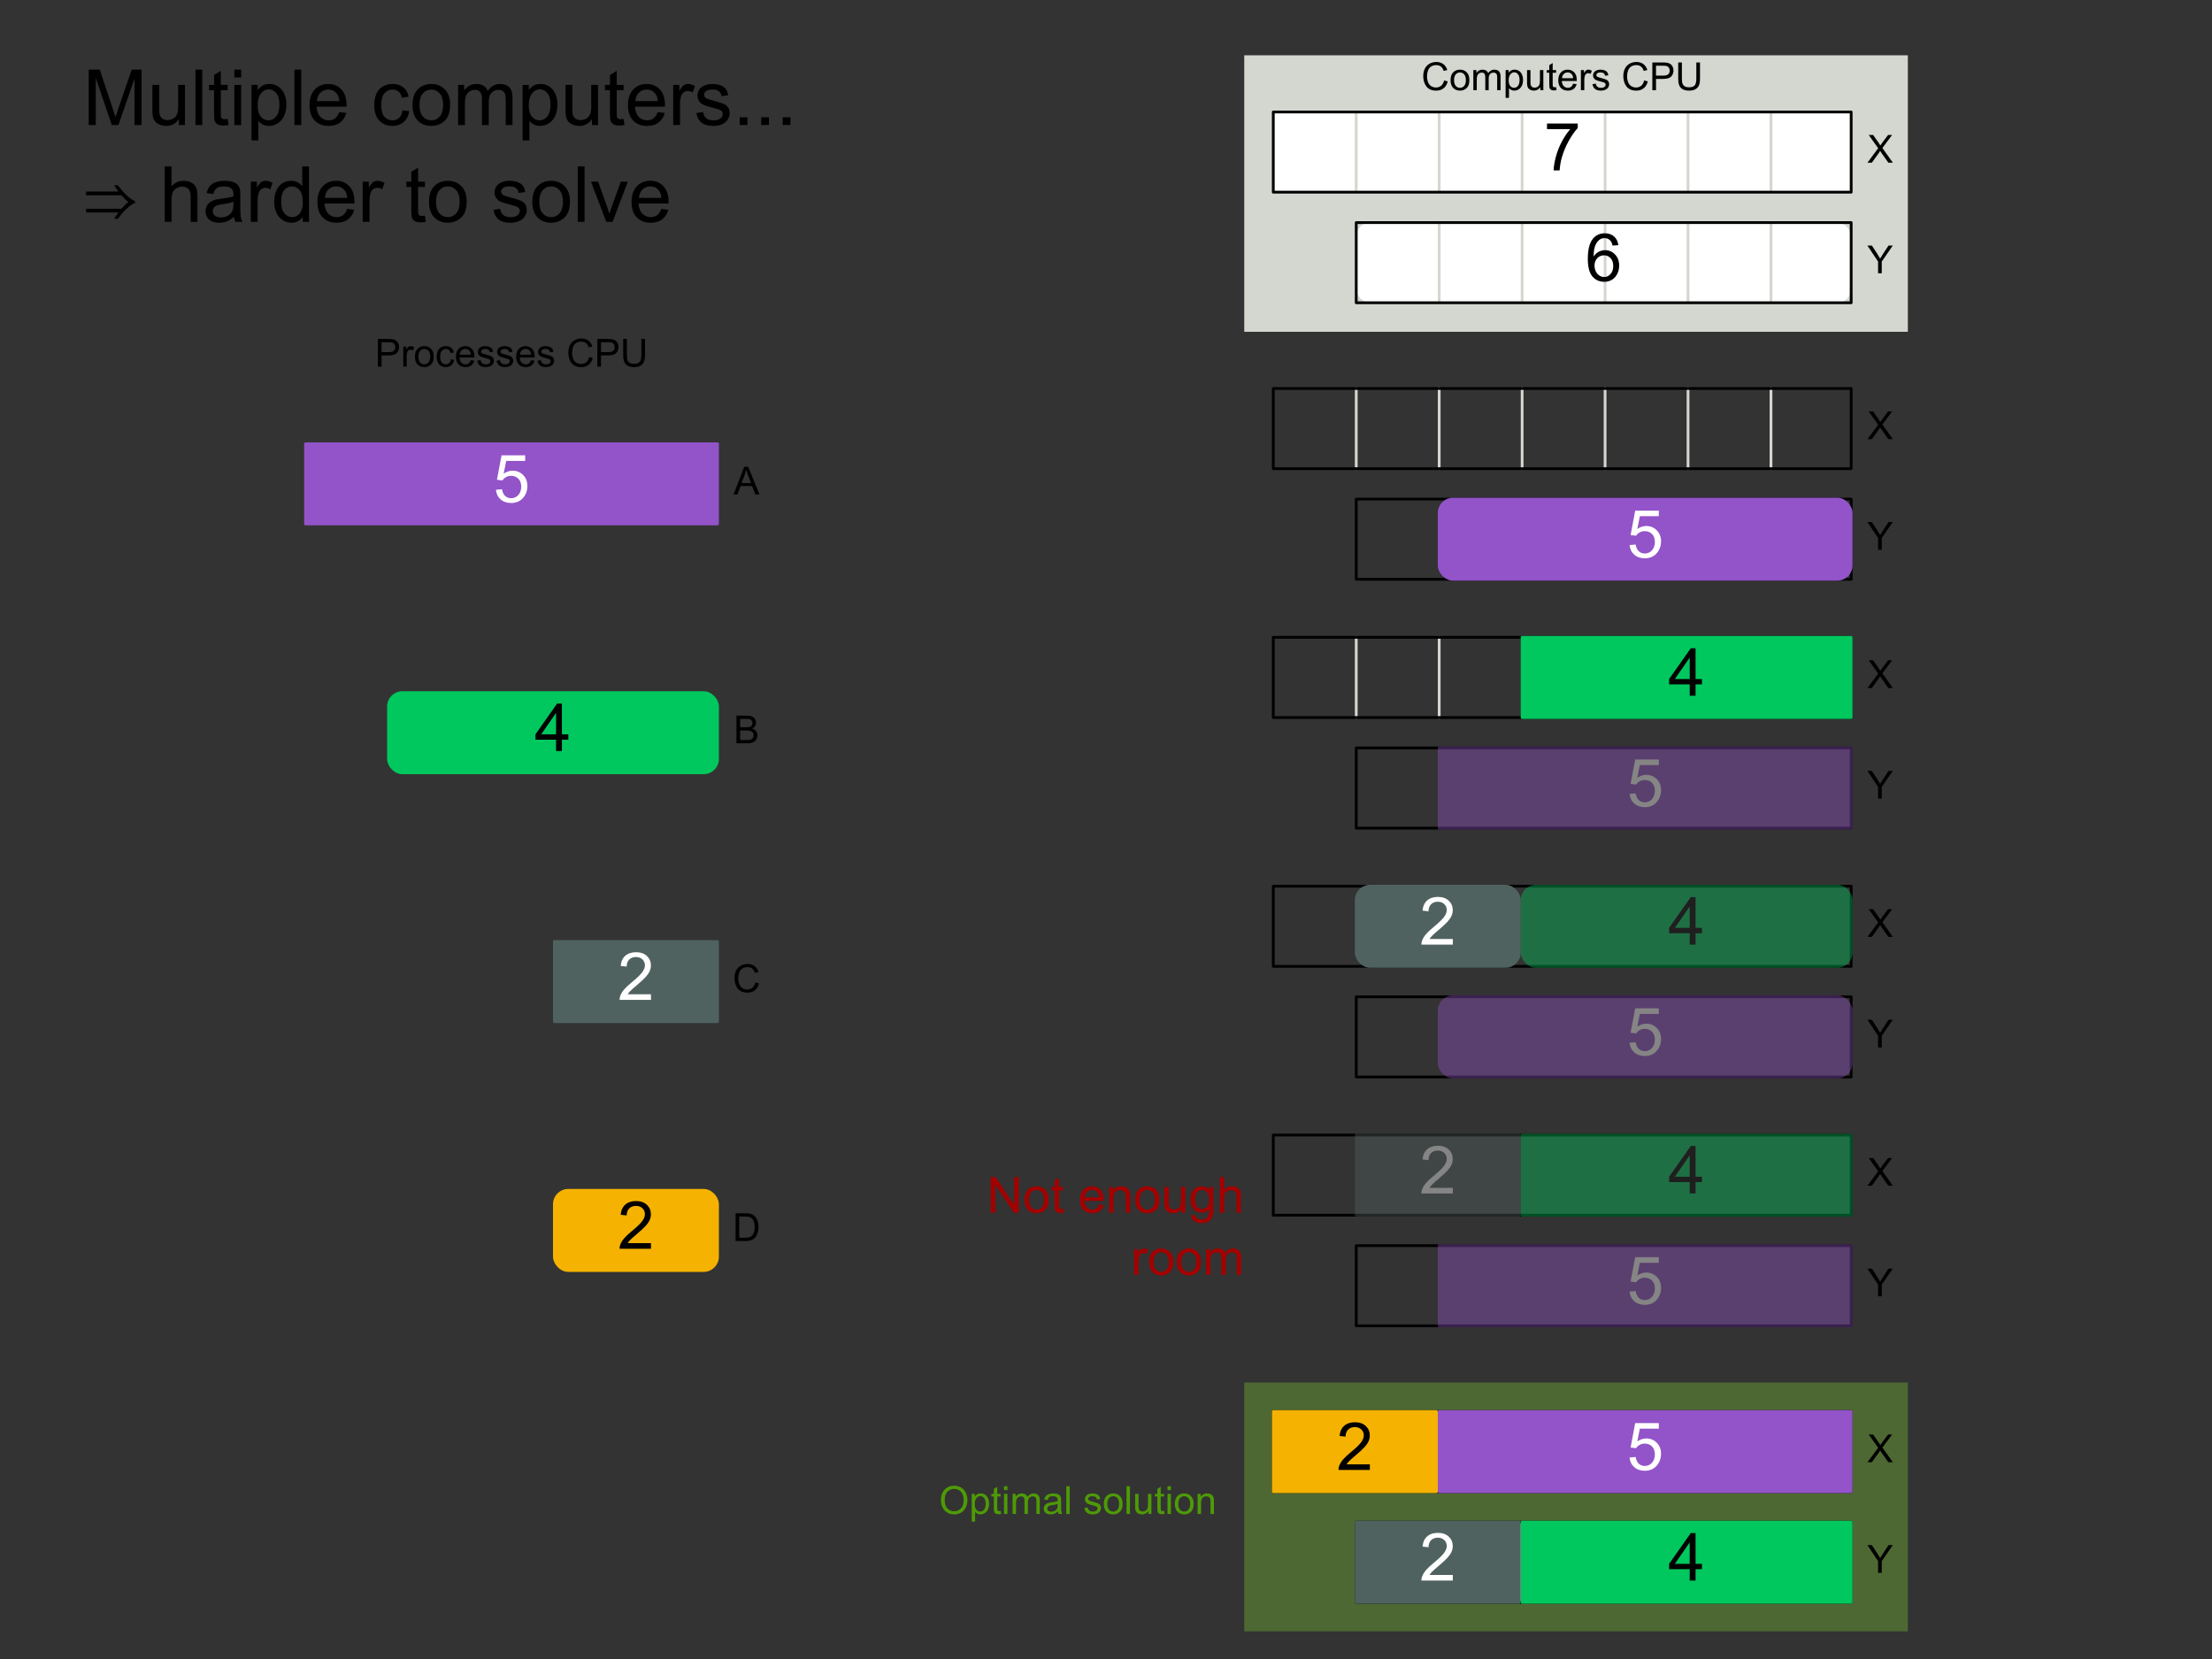 <?xml version="1.0" encoding="UTF-8" standalone="no"?>
<!-- Created with Inkscape (http://www.inkscape.org/) -->

<svg
   width="800"
   height="600"
   id="svg2"
   version="1.1"
   xmlns="http://www.w3.org/2000/svg"
   xmlns:svg="http://www.w3.org/2000/svg"
   xmlns:rdf="http://www.w3.org/1999/02/22-rdf-syntax-ns#"
   xmlns:cc="http://creativecommons.org/ns#"
   xmlns:dc="http://purl.org/dc/elements/1.1/">
  <rect width="100%" height="100%" fill="#333333" stroke="none"/>
  <defs
     id="defs4" />
  <g
     id="layer1"
     transform="translate(0,-452.362)">
    <rect
       style="fill:#d3d7cf;fill-opacity:1;stroke:none"
       id="rect3726"
       width="240"
       height="100"
       x="450"
       y="472.362"
       
        />
    <rect
       
       
       y="492.862"
       x="460.5"
       height="29"
       width="209"
       id="rect3728"
       style="fill:#ffffff;fill-opacity:1;stroke:none" /> rx="5" ry="5"
    <rect
       style="fill:#ffffff;fill-opacity:1;stroke:none" rx="5" ry="5"
       id="rect3730"
       width="179"
       height="29"
       x="490.5"
       y="532.862"
       
        />
    <path
       style="color:currentColor;fill:none;stroke:#d3d7cf;stroke-width:1px;stroke-linecap:round;stroke-linejoin:round;stroke-miterlimit:4;stroke-opacity:1;stroke-dasharray:none;stroke-dashoffset:0;marker:none;visibility:visible;display:inline;overflow:visible;enable-background:accumulate"
       d="m 520.5,532.862 0,29"
       id="path4199" />
    <path
       id="path4201"
       d="m 550.5,532.862 0,29"
       style="color:currentColor;fill:none;stroke:#d3d7cf;stroke-width:1px;stroke-linecap:round;stroke-linejoin:round;stroke-miterlimit:4;stroke-opacity:1;stroke-dasharray:none;stroke-dashoffset:0;marker:none;visibility:visible;display:inline;overflow:visible;enable-background:accumulate" />
    <path
       style="color:currentColor;fill:none;stroke:#d3d7cf;stroke-width:1px;stroke-linecap:round;stroke-linejoin:round;stroke-miterlimit:4;stroke-opacity:1;stroke-dasharray:none;stroke-dashoffset:0;marker:none;visibility:visible;display:inline;overflow:visible;enable-background:accumulate"
       d="m 580.5,532.862 0,29"
       id="path4203" />
    <path
       id="path4205"
       d="m 610.5,532.862 0,29"
       style="color:currentColor;fill:none;stroke:#d3d7cf;stroke-width:1px;stroke-linecap:round;stroke-linejoin:round;stroke-miterlimit:4;stroke-opacity:1;stroke-dasharray:none;stroke-dashoffset:0;marker:none;visibility:visible;display:inline;overflow:visible;enable-background:accumulate" />
    <path
       style="color:currentColor;fill:none;stroke:#d3d7cf;stroke-width:1px;stroke-linecap:round;stroke-linejoin:round;stroke-miterlimit:4;stroke-opacity:1;stroke-dasharray:none;stroke-dashoffset:0;marker:none;visibility:visible;display:inline;overflow:visible;enable-background:accumulate"
       d="m 640.5,532.862 0,29"
       id="path4207" />
    <path
       id="path4169"
       d="m 520.5,492.862 0,29"
       style="color:currentColor;fill:none;stroke:#d3d7cf;stroke-width:1px;stroke-linecap:round;stroke-linejoin:round;stroke-miterlimit:4;stroke-opacity:1;stroke-dasharray:none;stroke-dashoffset:0;marker:none;visibility:visible;display:inline;overflow:visible;enable-background:accumulate" />
    <path
       style="color:currentColor;fill:none;stroke:#d3d7cf;stroke-width:1px;stroke-linecap:round;stroke-linejoin:round;stroke-miterlimit:4;stroke-opacity:1;stroke-dasharray:none;stroke-dashoffset:0;marker:none;visibility:visible;display:inline;overflow:visible;enable-background:accumulate"
       d="m 550.5,492.862 0,29"
       id="path4171" />
    <path
       id="path4173"
       d="m 580.5,492.862 0,29"
       style="color:currentColor;fill:none;stroke:#d3d7cf;stroke-width:1px;stroke-linecap:round;stroke-linejoin:round;stroke-miterlimit:4;stroke-opacity:1;stroke-dasharray:none;stroke-dashoffset:0;marker:none;visibility:visible;display:inline;overflow:visible;enable-background:accumulate" />
    <path
       style="color:currentColor;fill:none;stroke:#d3d7cf;stroke-width:1px;stroke-linecap:round;stroke-linejoin:round;stroke-miterlimit:4;stroke-opacity:1;stroke-dasharray:none;stroke-dashoffset:0;marker:none;visibility:visible;display:inline;overflow:visible;enable-background:accumulate"
       d="m 610.5,492.862 0,29"
       id="path4175" />
    <path
       id="path4177"
       d="m 640.5,492.862 0,29"
       style="color:currentColor;fill:none;stroke:#d3d7cf;stroke-width:1px;stroke-linecap:round;stroke-linejoin:round;stroke-miterlimit:4;stroke-opacity:1;stroke-dasharray:none;stroke-dashoffset:0;marker:none;visibility:visible;display:inline;overflow:visible;enable-background:accumulate" />
    <g
       id="g3667"
       transform="translate(90,10)">
      <rect
         
         
         y="602.862"
         x="20.5"
         height="29"
         width="149"
         id="rect2851-41"
         style="fill: #9353C9;stroke: #9353C9;stroke-width:1;stroke-linecap:round;stroke-linejoin:round;stroke-miterlimit:4;stroke-dasharray:none" /> rx="5" ry="5"
      <path
         style="fill:white;line-height:1.25;text-align:center;text-anchor:middle"
         d="m 265.385,83.142 1.337,-0.113 q 0.149,0.976 0.686,1.471 0.545,0.488 1.308,0.488 0.919,0 1.556,-0.693 0.637,-0.693 0.637,-1.839 0,-1.089 -0.615,-1.719 -0.608,-0.629 -1.598,-0.629 -0.615,0 -1.11,0.283 -0.495,0.276 -0.778,0.721 l -1.195,-0.156 1.004,-5.326 h 5.156 v 1.217 h -4.138 l -0.559,2.787 q 0.934,-0.651 1.959,-0.651 1.358,0 2.292,0.941 0.934,0.941 0.934,2.419 0,1.407 -0.82,2.433 -0.997,1.259 -2.723,1.259 -1.415,0 -2.313,-0.792 -0.891,-0.792 -1.018,-2.101 z"
         id="flowRoot3154-5"
         transform="matrix(1.657,0,0,1.657,-350.394,481.722)"
         aria-label="5" />
    </g>
    <g
       id="g3674"
       transform="translate(90,10)">
      <rect
         style="fill: #00C85E;stroke: #00C85E;stroke-width:1;stroke-linecap:round;stroke-linejoin:round;stroke-miterlimit:4;stroke-dasharray:none" rx="5" ry="5"
         id="rect3202"
         width="119"
         height="29"
         x="50.5"
         y="692.862"
         
          />
      <path
         style="fill:black;line-height:1.25;text-align:center;text-anchor:middle"
         d="m 260.413,85.858 v -2.483 h -4.498 v -1.167 l 4.732,-6.719 h 1.04 v 6.719 h 1.4 v 1.167 h -1.4 v 2.483 z m 0,-3.65 v -4.675 l -3.246,4.675 z"
         id="flowRoot3224"
         transform="matrix(1.657,0,0,1.657,-320.394,571.722)"
         aria-label="4" />
    </g>
    <g
       id="g3681"
       transform="translate(90,10)">
      <rect
         
         
         y="782.862"
         x="110.5"
         height="29"
         width="59"
         id="rect3232"
         style="fill: #4F625F;stroke: #4F625F;stroke-width:1;stroke-linecap:round;stroke-linejoin:round;stroke-miterlimit:4;stroke-dasharray:none" /> rx="5" ry="5"
      <path
         style="fill:white;line-height:1.25;text-align:center;text-anchor:middle"
         d="m 244.916,84.634 v 1.224 h -6.853 q -0.014,-0.46 0.149,-0.884 0.262,-0.7 0.835,-1.379 0.58,-0.679 1.669,-1.57 1.69,-1.386 2.284,-2.193 0.594,-0.813 0.594,-1.535 0,-0.757 -0.545,-1.273 -0.538,-0.523 -1.407,-0.523 -0.919,0 -1.471,0.552 -0.552,0.552 -0.559,1.528 l -1.308,-0.134 q 0.134,-1.464 1.011,-2.228 0.877,-0.771 2.355,-0.771 1.492,0 2.362,0.828 0.87,0.828 0.87,2.051 0,0.622 -0.255,1.224 -0.255,0.601 -0.849,1.266 -0.587,0.665 -1.959,1.825 -1.146,0.962 -1.471,1.308 -0.325,0.339 -0.538,0.686 z"
         id="flowRoot3254"
         transform="matrix(1.657,0,0,1.657,-260.394,661.722)"
         aria-label="2" />
    </g>
    <g
       id="g3688"
       transform="translate(90,10)">
      <rect
         style="fill: #F5B200;stroke: #F5B200;stroke-width:1;stroke-linecap:round;stroke-linejoin:round;stroke-miterlimit:4;stroke-dasharray:none" rx="5" ry="5"
         id="rect3262"
         width="59"
         height="29"
         x="110.5"
         y="872.862"
         
          />
      <path
         style="fill:black;line-height:1.25;text-align:center;text-anchor:middle"
         d="m 244.916,84.634 v 1.224 h -6.853 q -0.014,-0.46 0.149,-0.884 0.262,-0.7 0.835,-1.379 0.58,-0.679 1.669,-1.57 1.69,-1.386 2.284,-2.193 0.594,-0.813 0.594,-1.535 0,-0.757 -0.545,-1.273 -0.538,-0.523 -1.407,-0.523 -0.919,0 -1.471,0.552 -0.552,0.552 -0.559,1.528 l -1.308,-0.134 q 0.134,-1.464 1.011,-2.228 0.877,-0.771 2.355,-0.771 1.492,0 2.362,0.828 0.87,0.828 0.87,2.051 0,0.622 -0.255,1.224 -0.255,0.601 -0.849,1.266 -0.587,0.665 -1.959,1.825 -1.146,0.962 -1.471,1.308 -0.325,0.339 -0.538,0.686 z"
         id="flowRoot3284"
         transform="matrix(1.657,0,0,1.657,-260.394,751.722)"
         aria-label="2" />
    </g>
    <path
       style="color:currentColor;fill:none;stroke:#d3d7cf;stroke-width:1px;stroke-linecap:round;stroke-linejoin:round;stroke-miterlimit:4;stroke-opacity:1;stroke-dasharray:none;stroke-dashoffset:0;marker:none;visibility:visible;display:inline;overflow:visible;enable-background:accumulate"
       d="m 490.5,492.862 0,29"
       id="path4165" />
    <rect
       style="fill:none;stroke:currentColor;stroke-width:1;stroke-linecap:round;stroke-linejoin:round;stroke-miterlimit:4;stroke-dasharray:none"
       id="rect3324"
       width="209"
       height="29"
       x="460.5"
       y="492.862"
       
        />
    <rect
       
       
       y="532.862"
       x="490.5"
       height="29"
       width="179"
       id="rect3326"
       style="fill:none;stroke:currentColor;stroke-width:1;stroke-linecap:round;stroke-linejoin:round;stroke-miterlimit:4;stroke-dasharray:none" />
    <path
       style="fill:currentColor;line-height:1.25;text-align:center;text-anchor:middle"
       d="M 277.541,76.847 V 75.624 h 6.712 v 0.99 q -0.99,1.054 -1.966,2.801 -0.969,1.747 -1.499,3.593 -0.382,1.301 -0.488,2.85 h -1.308 q 0.021,-1.224 0.481,-2.956 0.46,-1.733 1.316,-3.338 0.863,-1.613 1.832,-2.716 z"
       id="flowRoot3328"
       transform="matrix(1.657,0,0,1.657,99.606,371.722)"
       aria-label="7" />
    <path
       style="fill:currentColor;line-height:1.25;text-align:center;text-anchor:middle"
       d="m 281.044,78.028 -1.266,0.099 q -0.17,-0.75 -0.481,-1.089 -0.516,-0.545 -1.273,-0.545 -0.608,0 -1.068,0.339 -0.601,0.439 -0.948,1.28 -0.347,0.842 -0.361,2.398 0.46,-0.7 1.125,-1.04 0.665,-0.339 1.393,-0.339 1.273,0 2.164,0.941 0.898,0.934 0.898,2.419 0,0.976 -0.424,1.818 -0.417,0.835 -1.153,1.28 -0.736,0.446 -1.669,0.446 -1.591,0 -2.596,-1.167 -1.004,-1.174 -1.004,-3.862 0,-3.006 1.11,-4.371 0.969,-1.188 2.61,-1.188 1.224,0 2.002,0.686 0.785,0.686 0.941,1.895 z m -5.198,4.47 q 0,0.658 0.276,1.259 0.283,0.601 0.785,0.919 0.502,0.311 1.054,0.311 0.806,0 1.386,-0.651 0.58,-0.651 0.58,-1.768 0,-1.075 -0.573,-1.69 -0.573,-0.622 -1.443,-0.622 -0.863,0 -1.464,0.622 -0.601,0.615 -0.601,1.62 z"
       id="flowRoot3336"
       transform="matrix(1.657,0,0,1.657,119.606,411.722)"
       aria-label="6" />
    <path
       style="fill:currentColor;line-height:1.25;text-align:center;text-anchor:middle"
       d="m 392.272,72.874 1.326,0.335 q -0.417,1.634 -1.504,2.495 -1.08,0.854 -2.646,0.854 -1.62,0 -2.639,-0.656 -1.012,-0.663 -1.545,-1.914 -0.526,-1.251 -0.526,-2.687 0,-1.565 0.595,-2.728 0.602,-1.169 1.702,-1.771 1.107,-0.608 2.434,-0.608 1.504,0 2.529,0.766 1.025,0.766 1.429,2.153 l -1.306,0.308 q -0.349,-1.094 -1.012,-1.593 -0.663,-0.499 -1.668,-0.499 -1.155,0 -1.935,0.554 -0.772,0.554 -1.087,1.49 -0.314,0.93 -0.314,1.921 0,1.278 0.369,2.235 0.376,0.95 1.162,1.422 0.786,0.472 1.702,0.472 1.114,0 1.887,-0.643 0.772,-0.643 1.046,-1.907 z m 2.345,-0.116 q 0,-2.017 1.121,-2.987 0.937,-0.807 2.283,-0.807 1.497,0 2.447,0.984 0.95,0.978 0.95,2.707 0,1.401 -0.424,2.208 -0.417,0.8 -1.224,1.244 -0.8,0.444 -1.75,0.444 -1.524,0 -2.468,-0.978 -0.937,-0.978 -0.937,-2.816 z m 1.265,0 q 0,1.395 0.608,2.092 0.608,0.69 1.531,0.69 0.916,0 1.524,-0.697 0.608,-0.697 0.608,-2.126 0,-1.347 -0.615,-2.037 -0.608,-0.697 -1.518,-0.697 -0.923,0 -1.531,0.69 -0.608,0.69 -0.608,2.085 z m 6.979,3.63 V 69.128 h 1.101 v 1.019 q 0.342,-0.533 0.909,-0.854 0.567,-0.328 1.292,-0.328 0.807,0 1.319,0.335 0.52,0.335 0.731,0.937 0.861,-1.271 2.242,-1.271 1.08,0 1.661,0.602 0.581,0.595 0.581,1.839 v 4.983 h -1.224 v -4.573 q 0,-0.738 -0.123,-1.06 -0.116,-0.328 -0.431,-0.526 -0.314,-0.198 -0.738,-0.198 -0.766,0 -1.271,0.513 -0.506,0.506 -0.506,1.627 v 4.218 h -1.23 v -4.717 q 0,-0.82 -0.301,-1.23 -0.301,-0.41 -0.984,-0.41 -0.52,0 -0.964,0.273 -0.438,0.273 -0.636,0.8 -0.198,0.526 -0.198,1.518 v 3.767 z m 11.662,2.782 V 69.128 h 1.121 v 0.943 q 0.396,-0.554 0.896,-0.827 0.499,-0.28 1.21,-0.28 0.93,0 1.641,0.479 0.711,0.479 1.073,1.354 0.362,0.868 0.362,1.907 0,1.114 -0.403,2.01 -0.396,0.889 -1.162,1.367 -0.759,0.472 -1.6,0.472 -0.615,0 -1.107,-0.26 -0.485,-0.26 -0.8,-0.656 v 3.534 z m 1.114,-6.371 q 0,1.401 0.567,2.071 0.567,0.67 1.374,0.67 0.82,0 1.401,-0.69 0.588,-0.697 0.588,-2.153 0,-1.388 -0.574,-2.078 -0.567,-0.69 -1.36,-0.69 -0.786,0 -1.395,0.738 -0.602,0.731 -0.602,2.133 z m 11.43,3.589 v -1.066 q -0.848,1.23 -2.304,1.23 -0.643,0 -1.203,-0.246 -0.554,-0.246 -0.827,-0.615 -0.267,-0.376 -0.376,-0.916 -0.075,-0.362 -0.075,-1.148 V 69.128 h 1.23 v 4.026 q 0,0.964 0.075,1.299 0.116,0.485 0.492,0.766 0.376,0.273 0.93,0.273 0.554,0 1.039,-0.28 0.485,-0.287 0.684,-0.772 0.205,-0.492 0.205,-1.422 V 69.128 h 1.23 v 7.26 z m 5.715,-1.101 0.178,1.087 q -0.52,0.109 -0.93,0.109 -0.67,0 -1.039,-0.212 -0.369,-0.212 -0.52,-0.554 -0.15,-0.349 -0.15,-1.456 v -4.177 h -0.902 V 69.128 h 0.902 v -1.798 l 1.224,-0.738 v 2.536 h 1.237 v 0.957 h -1.237 v 4.245 q 0,0.526 0.061,0.677 0.068,0.15 0.212,0.239 0.15,0.089 0.424,0.089 0.205,0 0.54,-0.048 z m 6.173,-1.237 1.271,0.157 q -0.301,1.114 -1.114,1.729 -0.813,0.615 -2.078,0.615 -1.593,0 -2.529,-0.978 -0.93,-0.984 -0.93,-2.755 0,-1.832 0.943,-2.844 0.943,-1.012 2.447,-1.012 1.456,0 2.379,0.991 0.923,0.991 0.923,2.789 0,0.109 -0.007,0.328 h -5.414 q 0.068,1.196 0.677,1.832 0.608,0.636 1.518,0.636 0.677,0 1.155,-0.355 0.479,-0.355 0.759,-1.135 z m -4.04,-1.989 h 4.054 q -0.082,-0.916 -0.465,-1.374 -0.588,-0.711 -1.524,-0.711 -0.848,0 -1.429,0.567 -0.574,0.567 -0.636,1.518 z m 6.843,4.327 V 69.128 h 1.107 v 1.101 q 0.424,-0.772 0.779,-1.019 0.362,-0.246 0.793,-0.246 0.622,0 1.265,0.396 l -0.424,1.142 q -0.451,-0.267 -0.902,-0.267 -0.403,0 -0.725,0.246 -0.321,0.239 -0.458,0.67 -0.205,0.656 -0.205,1.436 v 3.801 z m 4.184,-2.167 1.217,-0.191 q 0.103,0.731 0.567,1.121 0.472,0.39 1.312,0.39 0.848,0 1.258,-0.342 0.41,-0.349 0.41,-0.813 0,-0.417 -0.362,-0.656 -0.253,-0.164 -1.258,-0.417 -1.354,-0.342 -1.88,-0.588 -0.52,-0.253 -0.793,-0.69 -0.267,-0.444 -0.267,-0.978 0,-0.485 0.219,-0.896 0.226,-0.417 0.608,-0.69 0.287,-0.212 0.779,-0.355 0.499,-0.15 1.066,-0.15 0.854,0 1.497,0.246 0.649,0.246 0.957,0.67 0.308,0.417 0.424,1.121 l -1.203,0.164 q -0.082,-0.561 -0.479,-0.875 -0.39,-0.314 -1.107,-0.314 -0.848,0 -1.21,0.28 -0.362,0.28 -0.362,0.656 0,0.239 0.15,0.431 0.15,0.198 0.472,0.328 0.185,0.068 1.087,0.314 1.306,0.349 1.818,0.574 0.52,0.219 0.813,0.643 0.294,0.424 0.294,1.053 0,0.615 -0.362,1.162 -0.355,0.54 -1.032,0.841 -0.677,0.294 -1.531,0.294 -1.415,0 -2.16,-0.588 -0.738,-0.588 -0.943,-1.743 z m 18.689,-1.347 1.326,0.335 q -0.417,1.634 -1.504,2.495 -1.08,0.854 -2.646,0.854 -1.62,0 -2.639,-0.656 -1.012,-0.663 -1.545,-1.914 -0.526,-1.251 -0.526,-2.687 0,-1.565 0.595,-2.728 0.602,-1.169 1.702,-1.771 1.107,-0.608 2.434,-0.608 1.504,0 2.529,0.766 1.025,0.766 1.429,2.153 l -1.306,0.308 q -0.349,-1.094 -1.012,-1.593 -0.663,-0.499 -1.668,-0.499 -1.155,0 -1.935,0.554 -0.772,0.554 -1.087,1.49 -0.314,0.93 -0.314,1.921 0,1.278 0.369,2.235 0.376,0.95 1.162,1.422 0.786,0.472 1.702,0.472 1.114,0 1.887,-0.643 0.772,-0.643 1.046,-1.907 z m 2.96,3.514 V 66.366 h 3.78 q 0.998,0 1.524,0.096 0.738,0.123 1.237,0.472 0.499,0.342 0.8,0.964 0.308,0.622 0.308,1.367 0,1.278 -0.813,2.167 -0.813,0.882 -2.939,0.882 h -2.57 v 4.074 z m 1.326,-5.257 h 2.591 q 1.285,0 1.825,-0.479 0.54,-0.479 0.54,-1.347 0,-0.629 -0.321,-1.073 -0.314,-0.451 -0.834,-0.595 -0.335,-0.089 -1.237,-0.089 h -2.563 z m 14.588,-4.765 h 1.326 v 5.79 q 0,1.511 -0.342,2.399 -0.342,0.889 -1.237,1.449 -0.889,0.554 -2.338,0.554 -1.408,0 -2.304,-0.485 -0.895,-0.485 -1.278,-1.401 -0.383,-0.923 -0.383,-2.516 v -5.79 h 1.326 v 5.783 q 0,1.306 0.239,1.928 0.246,0.615 0.834,0.95 0.595,0.335 1.449,0.335 1.463,0 2.085,-0.663 0.622,-0.663 0.622,-2.55 z"
       id="flowRoot3472-8"
       transform="translate(130,408.585)"
       aria-label="Computers CPU" />
    <g
       id="g3709"
       transform="translate(0,20)" />
    <path
       style="fill:currentColor;line-height:1.25;text-align:center;text-anchor:middle"
       d="M 356.677,66.388 V 56.366 h 3.78 q 0.998,0 1.524,0.096 0.738,0.123 1.237,0.472 0.499,0.342 0.8,0.964 0.308,0.622 0.308,1.367 0,1.278 -0.813,2.167 -0.813,0.882 -2.939,0.882 h -2.57 v 4.074 z m 1.326,-5.257 h 2.591 q 1.285,0 1.825,-0.479 0.54,-0.479 0.54,-1.347 0,-0.629 -0.321,-1.073 -0.314,-0.451 -0.834,-0.595 -0.335,-0.089 -1.237,-0.089 h -2.563 z m 7.841,5.257 V 59.128 h 1.107 v 1.101 q 0.424,-0.772 0.779,-1.019 0.362,-0.246 0.793,-0.246 0.622,0 1.265,0.396 l -0.424,1.142 q -0.451,-0.267 -0.902,-0.267 -0.403,0 -0.725,0.246 -0.321,0.239 -0.458,0.67 -0.205,0.656 -0.205,1.436 v 3.801 z m 4.218,-3.63 q 0,-2.017 1.121,-2.987 0.937,-0.807 2.283,-0.807 1.497,0 2.447,0.984 0.95,0.978 0.95,2.707 0,1.401 -0.424,2.208 -0.417,0.8 -1.224,1.244 -0.8,0.444 -1.75,0.444 -1.524,0 -2.468,-0.978 -0.937,-0.978 -0.937,-2.816 z m 1.265,0 q 0,1.395 0.608,2.092 0.608,0.69 1.531,0.69 0.916,0 1.524,-0.697 0.608,-0.697 0.608,-2.126 0,-1.347 -0.615,-2.037 -0.608,-0.697 -1.518,-0.697 -0.923,0 -1.531,0.69 -0.608,0.69 -0.608,2.085 z m 11.717,0.971 1.21,0.157 q -0.198,1.251 -1.019,1.962 -0.813,0.704 -2.003,0.704 -1.49,0 -2.399,-0.971 -0.902,-0.978 -0.902,-2.796 0,-1.176 0.39,-2.058 0.39,-0.882 1.183,-1.319 0.8,-0.444 1.736,-0.444 1.183,0 1.935,0.602 0.752,0.595 0.964,1.695 l -1.196,0.185 q -0.171,-0.731 -0.608,-1.101 -0.431,-0.369 -1.046,-0.369 -0.93,0 -1.511,0.67 -0.581,0.663 -0.581,2.105 0,1.463 0.561,2.126 0.561,0.663 1.463,0.663 0.725,0 1.21,-0.444 0.485,-0.444 0.615,-1.367 z m 7.232,0.321 1.271,0.157 q -0.301,1.114 -1.114,1.729 -0.813,0.615 -2.078,0.615 -1.593,0 -2.529,-0.978 -0.93,-0.984 -0.93,-2.755 0,-1.832 0.943,-2.844 0.943,-1.012 2.447,-1.012 1.456,0 2.379,0.991 0.923,0.991 0.923,2.789 0,0.109 -0.007,0.328 h -5.414 q 0.068,1.196 0.677,1.832 0.608,0.636 1.518,0.636 0.677,0 1.155,-0.355 0.479,-0.355 0.759,-1.135 z m -4.04,-1.989 h 4.054 q -0.082,-0.916 -0.465,-1.374 -0.588,-0.711 -1.524,-0.711 -0.848,0 -1.429,0.567 -0.574,0.567 -0.636,1.518 z m 6.364,2.16 1.217,-0.191 q 0.103,0.731 0.567,1.121 0.472,0.39 1.312,0.39 0.848,0 1.258,-0.342 0.41,-0.349 0.41,-0.813 0,-0.417 -0.362,-0.656 -0.253,-0.164 -1.258,-0.417 -1.354,-0.342 -1.88,-0.588 -0.52,-0.253 -0.793,-0.69 -0.267,-0.444 -0.267,-0.978 0,-0.485 0.219,-0.896 0.226,-0.417 0.608,-0.69 0.287,-0.212 0.779,-0.355 0.499,-0.15 1.066,-0.15 0.854,0 1.497,0.246 0.649,0.246 0.957,0.67 0.308,0.417 0.424,1.121 l -1.203,0.164 q -0.082,-0.561 -0.479,-0.875 -0.39,-0.314 -1.107,-0.314 -0.848,0 -1.21,0.28 -0.362,0.28 -0.362,0.656 0,0.239 0.15,0.431 0.15,0.198 0.472,0.328 0.185,0.068 1.087,0.314 1.306,0.349 1.818,0.574 0.52,0.219 0.813,0.643 0.294,0.424 0.294,1.053 0,0.615 -0.362,1.162 -0.355,0.54 -1.032,0.841 -0.677,0.294 -1.531,0.294 -1.415,0 -2.16,-0.588 -0.738,-0.588 -0.943,-1.743 z m 7,0 1.217,-0.191 q 0.103,0.731 0.567,1.121 0.472,0.39 1.312,0.39 0.848,0 1.258,-0.342 0.41,-0.349 0.41,-0.813 0,-0.417 -0.362,-0.656 -0.253,-0.164 -1.258,-0.417 -1.354,-0.342 -1.88,-0.588 -0.52,-0.253 -0.793,-0.69 -0.267,-0.444 -0.267,-0.978 0,-0.485 0.219,-0.896 0.226,-0.417 0.608,-0.69 0.287,-0.212 0.779,-0.355 0.499,-0.15 1.066,-0.15 0.854,0 1.497,0.246 0.649,0.246 0.957,0.67 0.308,0.417 0.424,1.121 l -1.203,0.164 q -0.082,-0.561 -0.479,-0.875 -0.39,-0.314 -1.107,-0.314 -0.848,0 -1.21,0.28 -0.362,0.28 -0.362,0.656 0,0.239 0.15,0.431 0.15,0.198 0.472,0.328 0.185,0.068 1.087,0.314 1.306,0.349 1.818,0.574 0.52,0.219 0.813,0.643 0.294,0.424 0.294,1.053 0,0.615 -0.362,1.162 -0.355,0.54 -1.032,0.841 -0.677,0.294 -1.531,0.294 -1.415,0 -2.16,-0.588 -0.738,-0.588 -0.943,-1.743 z m 12.462,-0.171 1.271,0.157 q -0.301,1.114 -1.114,1.729 -0.813,0.615 -2.078,0.615 -1.593,0 -2.529,-0.978 -0.93,-0.984 -0.93,-2.755 0,-1.832 0.943,-2.844 0.943,-1.012 2.447,-1.012 1.456,0 2.379,0.991 0.923,0.991 0.923,2.789 0,0.109 -0.007,0.328 h -5.414 q 0.068,1.196 0.677,1.832 0.608,0.636 1.518,0.636 0.677,0 1.155,-0.355 0.479,-0.355 0.759,-1.135 z m -4.04,-1.989 h 4.054 q -0.082,-0.916 -0.465,-1.374 -0.588,-0.711 -1.524,-0.711 -0.848,0 -1.429,0.567 -0.574,0.567 -0.636,1.518 z m 6.364,2.16 1.217,-0.191 q 0.103,0.731 0.567,1.121 0.472,0.39 1.312,0.39 0.848,0 1.258,-0.342 0.41,-0.349 0.41,-0.813 0,-0.417 -0.362,-0.656 -0.253,-0.164 -1.258,-0.417 -1.354,-0.342 -1.88,-0.588 -0.52,-0.253 -0.793,-0.69 -0.267,-0.444 -0.267,-0.978 0,-0.485 0.219,-0.896 0.226,-0.417 0.608,-0.69 0.287,-0.212 0.779,-0.355 0.499,-0.15 1.066,-0.15 0.854,0 1.497,0.246 0.649,0.246 0.957,0.67 0.308,0.417 0.424,1.121 l -1.203,0.164 q -0.082,-0.561 -0.479,-0.875 -0.39,-0.314 -1.107,-0.314 -0.848,0 -1.21,0.28 -0.362,0.28 -0.362,0.656 0,0.239 0.15,0.431 0.15,0.198 0.472,0.328 0.185,0.068 1.087,0.314 1.306,0.349 1.818,0.574 0.52,0.219 0.813,0.643 0.294,0.424 0.294,1.053 0,0.615 -0.362,1.162 -0.355,0.54 -1.032,0.841 -0.677,0.294 -1.531,0.294 -1.415,0 -2.16,-0.588 -0.738,-0.588 -0.943,-1.743 z m 18.689,-1.347 1.326,0.335 q -0.417,1.634 -1.504,2.495 -1.08,0.854 -2.646,0.854 -1.62,0 -2.639,-0.656 -1.012,-0.663 -1.545,-1.914 -0.526,-1.251 -0.526,-2.687 0,-1.565 0.595,-2.728 0.602,-1.169 1.702,-1.771 1.107,-0.608 2.434,-0.608 1.504,0 2.529,0.766 1.025,0.766 1.429,2.153 l -1.306,0.308 q -0.349,-1.094 -1.012,-1.593 -0.663,-0.499 -1.668,-0.499 -1.155,0 -1.935,0.554 -0.772,0.554 -1.087,1.49 -0.314,0.93 -0.314,1.921 0,1.278 0.369,2.235 0.376,0.95 1.162,1.422 0.786,0.472 1.702,0.472 1.114,0 1.887,-0.643 0.772,-0.643 1.046,-1.907 z m 2.96,3.514 V 56.366 h 3.78 q 0.998,0 1.524,0.096 0.738,0.123 1.237,0.472 0.499,0.342 0.8,0.964 0.308,0.622 0.308,1.367 0,1.278 -0.813,2.167 -0.813,0.882 -2.939,0.882 h -2.57 v 4.074 z m 1.326,-5.257 h 2.591 q 1.285,0 1.825,-0.479 0.54,-0.479 0.54,-1.347 0,-0.629 -0.321,-1.073 -0.314,-0.451 -0.834,-0.595 -0.335,-0.089 -1.237,-0.089 h -2.563 z m 14.588,-4.765 h 1.326 v 5.79 q 0,1.511 -0.342,2.399 -0.342,0.889 -1.237,1.449 -0.889,0.554 -2.338,0.554 -1.408,0 -2.304,-0.485 -0.896,-0.485 -1.278,-1.401 -0.383,-0.923 -0.383,-2.516 v -5.79 h 1.326 v 5.783 q 0,1.306 0.239,1.928 0.246,0.615 0.834,0.95 0.595,0.335 1.449,0.335 1.463,0 2.085,-0.663 0.622,-0.663 0.622,-2.55 z"
       id="flowRoot3985"
       transform="translate(-220,518.585)"
       aria-label="Processes CPU" />
    <flowRoot
       xml:space="preserve"
       id="flowRoot4157"
       style="font-style:normal;font-weight:normal;line-height:0.01%;font-family:sans-serif;letter-spacing:0px;word-spacing:0px;fill:currentColor;fill-opacity:1;stroke:none;stroke-width:1px;stroke-linecap:butt;stroke-linejoin:miter;stroke-opacity:1"><flowRegion
         id="flowRegion4159"
         style="font-family:sans-serif"><rect
           id="rect4161"
           width="10.955"
           height="72.472"
           x="16.011"
           y="-53.933" /></flowRegion><flowPara
         id="flowPara4163"
         style="font-size:40px;line-height:1.25;font-family:sans-serif"> </flowPara></flowRoot>
    <path
       style="fill:currentColor;line-height:1.25;text-align:center;text-anchor:middle"
       d="m 350.311,103.939 3.849,-10.021 h 1.429 l 4.102,10.021 h -1.511 l -1.169,-3.035 h -4.19 l -1.101,3.035 z m 2.892,-4.115 h 3.397 l -1.046,-2.775 q -0.479,-1.265 -0.711,-2.078 -0.191,0.964 -0.54,1.914 z"
       id="flowRoot4120-3"
       transform="translate(-85,527.252)"
       aria-label="A" />
    <path
       style="fill:currentColor;line-height:1.25;text-align:center;text-anchor:middle"
       d="M 351.356,103.939 V 93.917 h 3.76 q 1.148,0 1.839,0.308 0.697,0.301 1.087,0.937 0.396,0.629 0.396,1.319 0,0.643 -0.349,1.21 -0.349,0.567 -1.053,0.916 0.909,0.267 1.395,0.909 0.492,0.643 0.492,1.518 0,0.704 -0.301,1.312 -0.294,0.602 -0.731,0.93 -0.438,0.328 -1.101,0.499 -0.656,0.164 -1.613,0.164 z m 1.326,-5.811 h 2.167 q 0.882,0 1.265,-0.116 0.506,-0.15 0.759,-0.499 0.26,-0.349 0.26,-0.875 0,-0.499 -0.239,-0.875 -0.239,-0.383 -0.684,-0.52 -0.444,-0.144 -1.524,-0.144 h -2.003 z m 0,4.628 h 2.495 q 0.643,0 0.902,-0.048 0.458,-0.082 0.766,-0.273 0.308,-0.191 0.506,-0.554 0.198,-0.369 0.198,-0.848 0,-0.561 -0.287,-0.971 -0.287,-0.417 -0.8,-0.581 Q 355.957,99.311 355,99.311 h -2.317 z"
       id="flowRoot3585"
       transform="translate(-85,617.252)"
       aria-label="B" />
    <path
       style="fill:currentColor;line-height:1.25;text-align:center;text-anchor:middle"
       d="m 358.175,100.425 1.326,0.335 q -0.417,1.634 -1.504,2.495 -1.08,0.855 -2.646,0.855 -1.62,0 -2.639,-0.656 -1.012,-0.663 -1.545,-1.914 -0.526,-1.251 -0.526,-2.687 0,-1.565 0.595,-2.728 0.602,-1.169 1.702,-1.771 1.107,-0.608 2.434,-0.608 1.504,0 2.529,0.766 1.025,0.766 1.429,2.153 l -1.306,0.308 q -0.349,-1.094 -1.012,-1.593 -0.663,-0.499 -1.668,-0.499 -1.155,0 -1.935,0.554 -0.772,0.554 -1.087,1.49 -0.314,0.93 -0.314,1.921 0,1.278 0.369,2.235 0.376,0.95 1.162,1.422 0.786,0.472 1.702,0.472 1.114,0 1.887,-0.643 0.772,-0.643 1.046,-1.907 z"
       id="flowRoot3593"
       transform="translate(-85,707.252)"
       aria-label="C" />
    <path
       style="fill:currentColor;line-height:1.25;text-align:center;text-anchor:middle"
       d="M 351.025,103.939 V 93.917 h 3.452 q 1.169,0 1.784,0.144 0.861,0.198 1.47,0.718 0.793,0.67 1.183,1.716 0.396,1.039 0.396,2.379 0,1.142 -0.267,2.023 -0.267,0.882 -0.684,1.463 -0.417,0.574 -0.916,0.909 -0.492,0.328 -1.196,0.499 -0.697,0.171 -1.606,0.171 z m 1.326,-1.183 h 2.14 q 0.991,0 1.552,-0.185 0.567,-0.185 0.902,-0.52 0.472,-0.472 0.731,-1.265 0.267,-0.8 0.267,-1.935 0,-1.572 -0.52,-2.413 -0.513,-0.848 -1.251,-1.135 -0.533,-0.205 -1.716,-0.205 h -2.105 z"
       id="flowRoot3601"
       transform="translate(-85,797.252)"
       aria-label="D" />
    <path
       style="fill:currentColor;line-height:1.25;text-align:center;text-anchor:middle"
       d="m 350.393,97.72 3.876,-5.223 -3.418,-4.799 h 1.579 l 1.818,2.57 q 0.567,0.8 0.807,1.23 0.335,-0.547 0.793,-1.142 l 2.017,-2.659 h 1.442 l -3.521,4.724 3.794,5.298 h -1.641 l -2.522,-3.575 q -0.212,-0.308 -0.438,-0.67 -0.335,0.547 -0.479,0.752 l -2.516,3.493 z"
       id="flowRoot3709"
       transform="translate(325,413.471)"
       aria-label="X" />
    <path
       style="fill:currentColor;line-height:1.25;text-align:center;text-anchor:middle"
       d="M 354.234,97.72 V 93.475 l -3.862,-5.776 h 1.613 l 1.976,3.021 q 0.547,0.848 1.019,1.695 0.451,-0.786 1.094,-1.771 l 1.941,-2.946 h 1.545 l -3.999,5.776 v 4.245 z"
       id="flowRoot3717"
       transform="translate(325,453.471)"
       aria-label="Y" />
    <g
       id="flowRoot3215"
       style="line-height:0.01%;font-family:Arial;-inkscape-font-specification:Arial"
       transform="translate(-364.734,166.935)"
       aria-label="Multiple computers...&#10;⇒ harder to solve">
      <path
         style="fill:currentColor;line-height:1.25"
         d="m 396.812,330.647 v -20.043 h 3.992 l 4.744,14.191 q 0.656,1.982 0.957,2.967 0.342,-1.094 1.066,-3.213 l 4.799,-13.945 h 3.568 v 20.043 h -2.557 v -16.775 l -5.824,16.775 h -2.393 l -5.797,-17.062 v 17.062 z m 32.607,0 v -2.133 q -1.695,2.461 -4.607,2.461 -1.285,0 -2.406,-0.492 -1.107,-0.492 -1.654,-1.23 -0.533,-0.752 -0.752,-1.832 -0.15,-0.725 -0.15,-2.297 v -8.996 h 2.461 v 8.053 q 0,1.928 0.15,2.598 0.232,0.971 0.984,1.531 0.752,0.547 1.859,0.547 1.107,0 2.078,-0.561 0.971,-0.574 1.367,-1.545 0.41,-0.984 0.41,-2.844 v -7.779 h 2.461 v 14.52 z m 6.002,0 v -20.043 h 2.461 v 20.043 z m 11.648,-2.201 0.355,2.174 q -1.039,0.219 -1.859,0.219 -1.34,0 -2.078,-0.424 -0.738,-0.424 -1.039,-1.107 -0.301,-0.697 -0.301,-2.912 v -8.354 h -1.805 v -1.914 h 1.805 v -3.596 l 2.447,-1.477 v 5.072 h 2.475 v 1.914 h -2.475 v 8.49 q 0,1.053 0.123,1.354 0.137,0.301 0.424,0.479 0.301,0.178 0.848,0.178 0.41,0 1.08,-0.096 z m 2.42,-15.012 v -2.83 h 2.461 v 2.83 z m 0,17.213 v -14.52 h 2.461 v 14.52 z m 6.207,5.564 v -20.084 h 2.242 v 1.887 q 0.793,-1.107 1.791,-1.654 0.998,-0.561 2.42,-0.561 1.859,0 3.281,0.957 1.422,0.957 2.146,2.707 0.725,1.736 0.725,3.814 0,2.229 -0.807,4.02 -0.793,1.777 -2.324,2.734 -1.518,0.943 -3.199,0.943 -1.23,0 -2.215,-0.52 -0.971,-0.52 -1.6,-1.312 v 7.068 z m 2.229,-12.742 q 0,2.803 1.135,4.143 1.135,1.34 2.748,1.34 1.641,0 2.803,-1.381 1.176,-1.395 1.176,-4.307 0,-2.775 -1.148,-4.156 -1.135,-1.381 -2.721,-1.381 -1.572,0 -2.789,1.477 -1.203,1.463 -1.203,4.266 z m 13.289,7.178 v -20.043 h 2.461 v 20.043 z m 16.215,-4.676 2.543,0.314 q -0.602,2.229 -2.229,3.459 -1.627,1.23 -4.156,1.23 -3.186,0 -5.059,-1.955 -1.859,-1.969 -1.859,-5.51 0,-3.664 1.887,-5.688 1.887,-2.023 4.895,-2.023 2.912,0 4.758,1.982 1.846,1.982 1.846,5.578 0,0.219 -0.014,0.656 h -10.828 q 0.137,2.393 1.354,3.664 1.217,1.271 3.035,1.271 1.354,0 2.311,-0.711 0.957,-0.711 1.518,-2.27 z m -8.08,-3.979 h 8.107 q -0.164,-1.832 -0.93,-2.748 -1.176,-1.422 -3.049,-1.422 -1.695,0 -2.857,1.135 -1.148,1.135 -1.271,3.035 z m 30.967,3.336 2.42,0.314 q -0.396,2.502 -2.037,3.924 -1.627,1.408 -4.006,1.408 -2.98,0 -4.799,-1.941 -1.805,-1.955 -1.805,-5.592 0,-2.352 0.779,-4.115 0.779,-1.764 2.365,-2.639 1.6,-0.889 3.473,-0.889 2.365,0 3.869,1.203 1.504,1.189 1.928,3.391 l -2.393,0.369 q -0.342,-1.463 -1.217,-2.201 -0.861,-0.738 -2.092,-0.738 -1.859,0 -3.021,1.34 -1.162,1.326 -1.162,4.211 0,2.926 1.121,4.252 1.121,1.326 2.926,1.326 1.449,0 2.42,-0.889 0.971,-0.889 1.23,-2.734 z m 3.609,-1.941 q 0,-4.033 2.242,-5.975 1.873,-1.613 4.566,-1.613 2.994,0 4.895,1.969 1.9,1.955 1.9,5.414 0,2.803 -0.848,4.416 -0.834,1.6 -2.447,2.488 -1.6,0.889 -3.5,0.889 -3.049,0 -4.936,-1.955 -1.873,-1.955 -1.873,-5.633 z m 2.529,0 q 0,2.789 1.217,4.184 1.217,1.381 3.062,1.381 1.832,0 3.049,-1.395 1.217,-1.395 1.217,-4.252 0,-2.693 -1.23,-4.074 -1.217,-1.395 -3.035,-1.395 -1.846,0 -3.062,1.381 -1.217,1.381 -1.217,4.17 z m 13.959,7.26 v -14.52 h 2.201 v 2.037 q 0.684,-1.066 1.818,-1.709 1.135,-0.656 2.584,-0.656 1.613,0 2.639,0.67 1.039,0.67 1.463,1.873 1.723,-2.543 4.484,-2.543 2.16,0 3.322,1.203 1.162,1.189 1.162,3.678 v 9.967 h -2.447 v -9.146 q 0,-1.477 -0.246,-2.119 -0.232,-0.656 -0.861,-1.053 -0.629,-0.396 -1.477,-0.396 -1.531,0 -2.543,1.025 -1.012,1.012 -1.012,3.254 v 8.436 h -2.461 v -9.434 q 0,-1.641 -0.602,-2.461 -0.602,-0.82 -1.969,-0.82 -1.039,0 -1.928,0.547 -0.875,0.547 -1.271,1.6 -0.396,1.053 -0.396,3.035 v 7.533 z m 23.324,5.564 v -20.084 h 2.242 v 1.887 q 0.793,-1.107 1.791,-1.654 0.998,-0.561 2.42,-0.561 1.859,0 3.281,0.957 1.422,0.957 2.146,2.707 0.725,1.736 0.725,3.814 0,2.229 -0.807,4.02 -0.793,1.777 -2.324,2.734 -1.518,0.943 -3.199,0.943 -1.23,0 -2.215,-0.52 -0.971,-0.52 -1.6,-1.312 v 7.068 z m 2.229,-12.742 q 0,2.803 1.135,4.143 1.135,1.34 2.748,1.34 1.641,0 2.803,-1.381 1.176,-1.395 1.176,-4.307 0,-2.775 -1.148,-4.156 -1.135,-1.381 -2.721,-1.381 -1.572,0 -2.789,1.477 -1.203,1.463 -1.203,4.266 z m 22.859,7.178 v -2.133 q -1.695,2.461 -4.607,2.461 -1.285,0 -2.406,-0.492 -1.107,-0.492 -1.654,-1.23 -0.533,-0.752 -0.752,-1.832 -0.15,-0.725 -0.15,-2.297 v -8.996 h 2.461 v 8.053 q 0,1.928 0.15,2.598 0.232,0.971 0.984,1.531 0.752,0.547 1.859,0.547 1.107,0 2.078,-0.561 0.971,-0.574 1.367,-1.545 0.41,-0.984 0.41,-2.844 v -7.779 h 2.461 v 14.52 z m 11.43,-2.201 0.355,2.174 q -1.039,0.219 -1.859,0.219 -1.34,0 -2.078,-0.424 -0.738,-0.424 -1.039,-1.107 -0.301,-0.697 -0.301,-2.912 v -8.354 h -1.805 v -1.914 h 1.805 v -3.596 l 2.447,-1.477 v 5.072 h 2.475 v 1.914 h -2.475 v 8.49 q 0,1.053 0.123,1.354 0.137,0.301 0.424,0.479 0.301,0.178 0.848,0.178 0.41,0 1.08,-0.096 z m 12.346,-2.475 2.543,0.314 q -0.602,2.229 -2.229,3.459 -1.627,1.23 -4.156,1.23 -3.186,0 -5.059,-1.955 -1.859,-1.969 -1.859,-5.51 0,-3.664 1.887,-5.688 1.887,-2.023 4.895,-2.023 2.912,0 4.758,1.982 1.846,1.982 1.846,5.578 0,0.219 -0.014,0.656 h -10.828 q 0.137,2.393 1.354,3.664 1.217,1.271 3.035,1.271 1.354,0 2.311,-0.711 0.957,-0.711 1.518,-2.27 z m -8.08,-3.979 h 8.107 q -0.164,-1.832 -0.93,-2.748 -1.176,-1.422 -3.049,-1.422 -1.695,0 -2.857,1.135 -1.148,1.135 -1.271,3.035 z m 13.686,8.654 v -14.52 h 2.215 v 2.201 q 0.848,-1.545 1.559,-2.037 0.725,-0.492 1.586,-0.492 1.244,0 2.529,0.793 l -0.848,2.283 q -0.902,-0.533 -1.805,-0.533 -0.807,0 -1.449,0.492 -0.643,0.479 -0.916,1.34 -0.41,1.312 -0.41,2.871 v 7.602 z m 8.367,-4.334 2.434,-0.383 q 0.205,1.463 1.135,2.242 0.943,0.779 2.625,0.779 1.695,0 2.516,-0.684 0.82,-0.697 0.82,-1.627 0,-0.834 -0.725,-1.312 -0.506,-0.328 -2.516,-0.834 -2.707,-0.684 -3.76,-1.176 -1.039,-0.506 -1.586,-1.381 -0.533,-0.889 -0.533,-1.955 0,-0.971 0.438,-1.791 0.451,-0.834 1.217,-1.381 0.574,-0.424 1.559,-0.711 0.998,-0.301 2.133,-0.301 1.709,0 2.994,0.492 1.299,0.492 1.914,1.34 0.615,0.834 0.848,2.242 l -2.406,0.328 q -0.164,-1.121 -0.957,-1.75 -0.779,-0.629 -2.215,-0.629 -1.695,0 -2.42,0.561 -0.725,0.561 -0.725,1.312 0,0.479 0.301,0.861 0.301,0.396 0.943,0.656 0.369,0.137 2.174,0.629 2.611,0.697 3.637,1.148 1.039,0.438 1.627,1.285 0.588,0.848 0.588,2.105 0,1.23 -0.725,2.324 -0.711,1.08 -2.064,1.682 -1.354,0.588 -3.062,0.588 -2.83,0 -4.32,-1.176 -1.477,-1.176 -1.887,-3.486 z m 15.682,4.334 v -2.803 h 2.803 v 2.803 z m 7.779,0 v -2.803 h 2.803 v 2.803 z m 7.779,0 v -2.803 h 2.803 v 2.803 z"
         id="path1" />
      <path
         style="fill:currentColor;line-height:1.25"
         d="m 413.574,358.822 q -1.381,0.492 -3.199,2.242 -1.805,1.75 -2.953,3.473 h -1.408 q 0.451,-0.834 1.545,-2.27 h -11.703 v -1.34 h 12.797 q 1.49,-1.723 2.543,-2.434 -1.053,-0.711 -2.543,-2.434 h -12.797 v -1.354 h 11.703 q -1.094,-1.436 -1.545,-2.27 h 1.408 q 1.148,1.723 2.953,3.473 1.818,1.75 3.199,2.242 z m 10.746,6.836 v -20.043 h 2.461 v 7.191 q 1.723,-1.996 4.348,-1.996 1.613,0 2.803,0.643 1.189,0.629 1.695,1.75 0.52,1.121 0.52,3.254 v 9.201 h -2.461 v -9.201 q 0,-1.846 -0.807,-2.68 -0.793,-0.848 -2.256,-0.848 -1.094,0 -2.064,0.574 -0.957,0.561 -1.367,1.531 -0.41,0.971 -0.41,2.68 v 7.943 z m 25.047,-1.791 q -1.367,1.162 -2.639,1.641 -1.258,0.479 -2.707,0.479 -2.393,0 -3.678,-1.162 -1.285,-1.176 -1.285,-2.994 0,-1.066 0.479,-1.941 0.492,-0.889 1.271,-1.422 0.793,-0.533 1.777,-0.807 0.725,-0.191 2.188,-0.369 2.98,-0.355 4.389,-0.848 0.014,-0.506 0.014,-0.643 0,-1.504 -0.697,-2.119 -0.943,-0.834 -2.803,-0.834 -1.736,0 -2.57,0.615 -0.82,0.602 -1.217,2.146 l -2.406,-0.328 q 0.328,-1.545 1.08,-2.488 0.752,-0.957 2.174,-1.463 1.422,-0.52 3.295,-0.52 1.859,0 3.021,0.438 1.162,0.438 1.709,1.107 0.547,0.656 0.766,1.668 0.123,0.629 0.123,2.27 v 3.281 q 0,3.432 0.15,4.348 0.164,0.902 0.629,1.736 h -2.57 q -0.383,-0.766 -0.492,-1.791 z m -0.205,-5.496 q -1.34,0.547 -4.02,0.93 -1.518,0.219 -2.146,0.492 -0.629,0.273 -0.971,0.807 -0.342,0.52 -0.342,1.162 0,0.984 0.738,1.641 0.752,0.656 2.188,0.656 1.422,0 2.529,-0.615 1.107,-0.629 1.627,-1.709 0.396,-0.834 0.396,-2.461 z m 6.275,7.287 v -14.52 h 2.215 v 2.201 q 0.848,-1.545 1.559,-2.037 0.725,-0.492 1.586,-0.492 1.244,0 2.529,0.793 l -0.848,2.283 q -0.902,-0.533 -1.805,-0.533 -0.807,0 -1.449,0.492 -0.643,0.479 -0.916,1.34 -0.41,1.312 -0.41,2.871 v 7.602 z m 18.771,0 v -1.832 q -1.381,2.16 -4.061,2.16 -1.736,0 -3.199,-0.957 -1.449,-0.957 -2.256,-2.666 -0.793,-1.723 -0.793,-3.951 0,-2.174 0.725,-3.938 0.725,-1.777 2.174,-2.721 1.449,-0.943 3.24,-0.943 1.312,0 2.338,0.561 1.025,0.547 1.668,1.436 v -7.191 h 2.447 v 20.043 z m -7.779,-7.246 q 0,2.789 1.176,4.17 1.176,1.381 2.775,1.381 1.613,0 2.734,-1.312 1.135,-1.326 1.135,-4.033 0,-2.98 -1.148,-4.375 -1.148,-1.395 -2.83,-1.395 -1.641,0 -2.748,1.34 -1.094,1.34 -1.094,4.225 z m 23.871,2.57 2.543,0.314 q -0.602,2.229 -2.229,3.459 -1.627,1.23 -4.156,1.23 -3.186,0 -5.059,-1.955 -1.859,-1.969 -1.859,-5.51 0,-3.664 1.887,-5.688 1.887,-2.023 4.895,-2.023 2.912,0 4.758,1.982 1.846,1.982 1.846,5.578 0,0.219 -0.014,0.656 h -10.828 q 0.137,2.393 1.354,3.664 1.217,1.271 3.035,1.271 1.354,0 2.311,-0.711 0.957,-0.711 1.518,-2.27 z m -8.08,-3.979 h 8.107 q -0.164,-1.832 -0.93,-2.748 -1.176,-1.422 -3.049,-1.422 -1.695,0 -2.857,1.135 -1.148,1.135 -1.271,3.035 z m 13.686,8.654 v -14.52 h 2.215 v 2.201 q 0.848,-1.545 1.559,-2.037 0.725,-0.492 1.586,-0.492 1.244,0 2.529,0.793 l -0.848,2.283 q -0.902,-0.533 -1.805,-0.533 -0.807,0 -1.449,0.492 -0.643,0.479 -0.916,1.34 -0.41,1.312 -0.41,2.871 v 7.602 z m 22.504,-2.201 0.355,2.174 q -1.039,0.219 -1.859,0.219 -1.34,0 -2.078,-0.424 -0.738,-0.424 -1.039,-1.107 -0.301,-0.697 -0.301,-2.912 v -8.354 h -1.805 v -1.914 h 1.805 v -3.596 l 2.447,-1.477 v 5.072 h 2.475 v 1.914 h -2.475 v 8.49 q 0,1.053 0.123,1.354 0.137,0.301 0.424,0.479 0.301,0.178 0.848,0.178 0.41,0 1.08,-0.096 z m 1.49,-5.059 q 0,-4.033 2.242,-5.975 1.873,-1.613 4.566,-1.613 2.994,0 4.895,1.969 1.9,1.955 1.9,5.414 0,2.803 -0.848,4.416 -0.834,1.6 -2.447,2.488 -1.6,0.889 -3.5,0.889 -3.049,0 -4.936,-1.955 -1.873,-1.955 -1.873,-5.633 z m 2.529,0 q 0,2.789 1.217,4.184 1.217,1.381 3.062,1.381 1.832,0 3.049,-1.395 1.217,-1.395 1.217,-4.252 0,-2.693 -1.23,-4.074 -1.217,-1.395 -3.035,-1.395 -1.846,0 -3.062,1.381 -1.217,1.381 -1.217,4.17 z m 20.754,2.926 2.434,-0.383 q 0.205,1.463 1.135,2.242 0.943,0.779 2.625,0.779 1.695,0 2.516,-0.684 0.82,-0.697 0.82,-1.627 0,-0.834 -0.725,-1.312 -0.506,-0.328 -2.516,-0.834 -2.707,-0.684 -3.76,-1.176 -1.039,-0.506 -1.586,-1.381 -0.533,-0.889 -0.533,-1.955 0,-0.971 0.438,-1.791 0.451,-0.834 1.217,-1.381 0.574,-0.424 1.559,-0.711 0.998,-0.301 2.133,-0.301 1.709,0 2.994,0.492 1.299,0.492 1.914,1.34 0.615,0.834 0.848,2.242 l -2.406,0.328 q -0.164,-1.121 -0.957,-1.75 -0.779,-0.629 -2.215,-0.629 -1.695,0 -2.42,0.561 -0.725,0.561 -0.725,1.312 0,0.479 0.301,0.861 0.301,0.396 0.943,0.656 0.369,0.137 2.174,0.629 2.611,0.697 3.637,1.148 1.039,0.438 1.627,1.285 0.588,0.848 0.588,2.105 0,1.23 -0.725,2.324 -0.711,1.08 -2.064,1.682 -1.354,0.588 -3.062,0.588 -2.83,0 -4.32,-1.176 -1.477,-1.176 -1.887,-3.486 z m 14.068,-2.926 q 0,-4.033 2.242,-5.975 1.873,-1.613 4.566,-1.613 2.994,0 4.895,1.969 1.9,1.955 1.9,5.414 0,2.803 -0.848,4.416 -0.834,1.6 -2.447,2.488 -1.6,0.889 -3.5,0.889 -3.049,0 -4.936,-1.955 -1.873,-1.955 -1.873,-5.633 z m 2.529,0 q 0,2.789 1.217,4.184 1.217,1.381 3.062,1.381 1.832,0 3.049,-1.395 1.217,-1.395 1.217,-4.252 0,-2.693 -1.23,-4.074 -1.217,-1.395 -3.035,-1.395 -1.846,0 -3.062,1.381 -1.217,1.381 -1.217,4.17 z m 13.904,7.26 v -20.043 h 2.461 v 20.043 z m 10.309,0 -5.523,-14.52 h 2.598 l 3.117,8.695 q 0.506,1.408 0.93,2.926 0.328,-1.148 0.916,-2.762 l 3.227,-8.859 h 2.529 l -5.496,14.52 z m 19.906,-4.676 2.543,0.314 q -0.602,2.229 -2.229,3.459 -1.627,1.23 -4.156,1.23 -3.186,0 -5.059,-1.955 -1.859,-1.969 -1.859,-5.51 0,-3.664 1.887,-5.688 1.887,-2.023 4.895,-2.023 2.912,0 4.758,1.982 1.846,1.982 1.846,5.578 0,0.219 -0.014,0.656 h -10.828 q 0.137,2.393 1.354,3.664 1.217,1.271 3.035,1.271 1.354,0 2.311,-0.711 0.957,-0.711 1.518,-2.27 z m -8.08,-3.979 h 8.107 q -0.164,-1.832 -0.93,-2.748 -1.176,-1.422 -3.049,-1.422 -1.695,0 -2.857,1.135 -1.148,1.135 -1.271,3.035 z"
         id="path2" />
    </g>
  </g>
  <g
     id="layer2">
    <path
       style="color:currentColor;fill:none;stroke:#d3d7cf;stroke-width:1px;stroke-linecap:round;stroke-linejoin:round;stroke-miterlimit:4;stroke-opacity:1;stroke-dasharray:none;stroke-dashoffset:0;marker:none;visibility:visible;display:inline;overflow:visible;enable-background:accumulate"
       d="m 520.5,140.5 0,29"
       id="path4219" />
    <path
       id="path4221"
       d="m 550.5,140.5 0,29"
       style="color:currentColor;fill:none;stroke:#d3d7cf;stroke-width:1px;stroke-linecap:round;stroke-linejoin:round;stroke-miterlimit:4;stroke-opacity:1;stroke-dasharray:none;stroke-dashoffset:0;marker:none;visibility:visible;display:inline;overflow:visible;enable-background:accumulate" />
    <path
       style="color:currentColor;fill:none;stroke:#d3d7cf;stroke-width:1px;stroke-linecap:round;stroke-linejoin:round;stroke-miterlimit:4;stroke-opacity:1;stroke-dasharray:none;stroke-dashoffset:0;marker:none;visibility:visible;display:inline;overflow:visible;enable-background:accumulate"
       d="m 580.5,140.5 0,29"
       id="path4223" />
    <path
       id="path4225"
       d="m 610.5,140.5 0,29"
       style="color:currentColor;fill:none;stroke:#d3d7cf;stroke-width:1px;stroke-linecap:round;stroke-linejoin:round;stroke-miterlimit:4;stroke-opacity:1;stroke-dasharray:none;stroke-dashoffset:0;marker:none;visibility:visible;display:inline;overflow:visible;enable-background:accumulate" />
    <path
       style="color:currentColor;fill:none;stroke:#d3d7cf;stroke-width:1px;stroke-linecap:round;stroke-linejoin:round;stroke-miterlimit:4;stroke-opacity:1;stroke-dasharray:none;stroke-dashoffset:0;marker:none;visibility:visible;display:inline;overflow:visible;enable-background:accumulate"
       d="m 640.5,140.5 0,29"
       id="path4227" />
    <path
       id="path4229"
       d="m 490.5,140.5 0,29"
       style="color:currentColor;fill:none;stroke:#d3d7cf;stroke-width:1px;stroke-linecap:round;stroke-linejoin:round;stroke-miterlimit:4;stroke-opacity:1;stroke-dasharray:none;stroke-dashoffset:0;marker:none;visibility:visible;display:inline;overflow:visible;enable-background:accumulate" />
    <rect
       
       
       y="140.5"
       x="460.5"
       height="29"
       width="209"
       id="rect3231"
       style="fill:none;stroke:currentColor;stroke-width:1;stroke-linecap:round;stroke-linejoin:round;stroke-miterlimit:4;stroke-dasharray:none" />
    <rect
       style="fill:none;stroke:currentColor;stroke-width:1;stroke-linecap:round;stroke-linejoin:round;stroke-miterlimit:4;stroke-dasharray:none"
       id="rect3152"
       width="179"
       height="29"
       x="490.5"
       y="180.5"
       
        />
    <g
       transform="translate(500,-422.362)"
       id="g3723">
      <rect
         style="fill: #9353C9;stroke: #9353C9;stroke-width:1;stroke-linecap:round;stroke-linejoin:round;stroke-miterlimit:4;stroke-dasharray:none" rx="5" ry="5"
         id="rect3725"
         width="149"
         height="29"
         x="20.5"
         y="602.862"
         
          />
      <path
         style="fill:white;line-height:1.25;text-align:center;text-anchor:middle"
         d="m 265.385,83.142 1.337,-0.113 q 0.149,0.976 0.686,1.471 0.545,0.488 1.308,0.488 0.919,0 1.556,-0.693 0.637,-0.693 0.637,-1.839 0,-1.089 -0.615,-1.719 -0.608,-0.629 -1.598,-0.629 -0.615,0 -1.11,0.283 -0.495,0.276 -0.778,0.721 l -1.195,-0.156 1.004,-5.326 h 5.156 v 1.217 h -4.138 l -0.559,2.787 q 0.934,-0.651 1.959,-0.651 1.358,0 2.292,0.941 0.934,0.941 0.934,2.419 0,1.407 -0.82,2.433 -0.997,1.259 -2.723,1.259 -1.415,0 -2.313,-0.792 -0.891,-0.792 -1.018,-2.101 z"
         id="flowRoot3727"
         transform="matrix(1.657,0,0,1.657,-350.394,481.722)"
         aria-label="5" />
    </g>
    <path
       style="fill:currentColor;line-height:1.25;text-align:center;text-anchor:middle"
       d="m 350.393,97.72 3.876,-5.223 -3.418,-4.799 h 1.579 l 1.818,2.57 q 0.567,0.8 0.807,1.23 0.335,-0.547 0.793,-1.142 l 2.017,-2.659 h 1.442 l -3.521,4.724 3.794,5.298 h -1.641 l -2.522,-3.575 q -0.212,-0.308 -0.438,-0.67 -0.335,0.547 -0.479,0.752 l -2.516,3.493 z"
       id="flowRoot4120-3-6"
       transform="translate(325,61.109)"
       aria-label="X" />
    <path
       style="fill:currentColor;line-height:1.25;text-align:center;text-anchor:middle"
       d="M 354.234,97.72 V 93.475 l -3.862,-5.776 h 1.613 l 1.976,3.021 q 0.547,0.848 1.019,1.695 0.451,-0.786 1.094,-1.771 l 1.941,-2.946 h 1.545 l -3.999,5.776 v 4.245 z"
       id="flowRoot3637"
       transform="translate(325,101.109)"
       aria-label="Y" />
  </g>
  <g
     id="layer3">
    <path
       id="path4235"
       d="m 520.5,230.5 0,29"
       style="color:currentColor;fill:none;stroke:#d3d7cf;stroke-width:1px;stroke-linecap:round;stroke-linejoin:round;stroke-miterlimit:4;stroke-opacity:1;stroke-dasharray:none;stroke-dashoffset:0;marker:none;visibility:visible;display:inline;overflow:visible;enable-background:accumulate" />
    <path
       style="color:currentColor;fill:none;stroke:#d3d7cf;stroke-width:1px;stroke-linecap:round;stroke-linejoin:round;stroke-miterlimit:4;stroke-opacity:1;stroke-dasharray:none;stroke-dashoffset:0;marker:none;visibility:visible;display:inline;overflow:visible;enable-background:accumulate"
       d="m 490.5,230.5 0,29"
       id="path4237" />
    <rect
       style="fill:none;stroke:currentColor;stroke-width:1;stroke-linecap:round;stroke-linejoin:round;stroke-miterlimit:4;stroke-dasharray:none"
       id="rect3204"
       width="209"
       height="29"
       x="460.5"
       y="230.5"
       
        />
    <rect
       
       
       y="270.5"
       x="490.5"
       height="29"
       width="179"
       id="rect3206"
       style="fill:none;stroke:currentColor;stroke-width:1;stroke-linecap:round;stroke-linejoin:round;stroke-miterlimit:4;stroke-dasharray:none" />
    <rect
       
       
       y="320.5"
       x="460.5"
       height="29"
       width="209"
       id="rect3234"
       style="fill:none;stroke:currentColor;stroke-width:1;stroke-linecap:round;stroke-linejoin:round;stroke-miterlimit:4;stroke-dasharray:none" />
    <rect
       style="fill:none;stroke:currentColor;stroke-width:1;stroke-linecap:round;stroke-linejoin:round;stroke-miterlimit:4;stroke-dasharray:none"
       id="rect3236"
       width="179"
       height="29"
       x="490.5"
       y="360.5"
       
        />
    <g
       id="g3747"
       transform="translate(500,-332.362)"
       style="opacity:0.4">
      <rect
         
         
         y="602.862"
         x="20.5"
         height="29"
         width="149"
         id="rect3749"
         style="fill: #9353C9;stroke: #9353C9;stroke-width:1;stroke-linecap:round;stroke-linejoin:round;stroke-miterlimit:4;stroke-dasharray:none" /> rx="5" ry="5"
      <path
         style="fill:white;line-height:1.25;text-align:center;text-anchor:middle"
         d="m 265.385,83.142 1.337,-0.113 q 0.149,0.976 0.686,1.471 0.545,0.488 1.308,0.488 0.919,0 1.556,-0.693 0.637,-0.693 0.637,-1.839 0,-1.089 -0.615,-1.719 -0.608,-0.629 -1.598,-0.629 -0.615,0 -1.11,0.283 -0.495,0.276 -0.778,0.721 l -1.195,-0.156 1.004,-5.326 h 5.156 v 1.217 h -4.138 l -0.559,2.787 q 0.934,-0.651 1.959,-0.651 1.358,0 2.292,0.941 0.934,0.941 0.934,2.419 0,1.407 -0.82,2.433 -0.997,1.259 -2.723,1.259 -1.415,0 -2.313,-0.792 -0.891,-0.792 -1.018,-2.101 z"
         id="flowRoot3751"
         transform="matrix(1.657,0,0,1.657,-350.394,481.722)"
         aria-label="5" />
    </g>
    <g
       transform="translate(500,-462.362)"
       id="g3771">
      <rect
         
         
         y="692.862"
         x="50.5"
         height="29"
         width="119"
         id="rect3773"
         style="fill: #00C85E;stroke: #00C85E;stroke-width:1;stroke-linecap:round;stroke-linejoin:round;stroke-miterlimit:4;stroke-dasharray:none" /> rx="5" ry="5"
      <path
         style="fill:black;line-height:1.25;text-align:center;text-anchor:middle"
         d="m 260.413,85.858 v -2.483 h -4.498 v -1.167 l 4.732,-6.719 h 1.04 v 6.719 h 1.4 v 1.167 h -1.4 v 2.483 z m 0,-3.65 v -4.675 l -3.246,4.675 z"
         id="flowRoot3775"
         transform="matrix(1.657,0,0,1.657,-320.394,571.722)"
         aria-label="4" />
    </g>
    <g
       id="g3783"
       transform="translate(500,-372.362)"
       style="opacity:0.4">
      <rect
         style="fill: #00C85E;stroke: #00C85E;stroke-width:1;stroke-linecap:round;stroke-linejoin:round;stroke-miterlimit:4;stroke-dasharray:none" rx="5" ry="5"
         id="rect3785"
         width="119"
         height="29"
         x="50.5"
         y="692.862"
         
          />
      <path
         style="fill:black;line-height:1.25;text-align:center;text-anchor:middle"
         d="m 260.413,85.858 v -2.483 h -4.498 v -1.167 l 4.732,-6.719 h 1.04 v 6.719 h 1.4 v 1.167 h -1.4 v 2.483 z m 0,-3.65 v -4.675 l -3.246,4.675 z"
         id="flowRoot3787"
         transform="matrix(1.657,0,0,1.657,-320.394,571.722)"
         aria-label="4" />
    </g>
    <g
       transform="translate(380,-462.362)"
       id="g3795">
      <rect
         style="fill: #4F625F;stroke: #4F625F;stroke-width:1;stroke-linecap:round;stroke-linejoin:round;stroke-miterlimit:4;stroke-dasharray:none" rx="5" ry="5"
         id="rect3797"
         width="59"
         height="29"
         x="110.5"
         y="782.862"
         
          />
      <path
         style="fill:white;line-height:1.25;text-align:center;text-anchor:middle"
         d="m 244.916,84.634 v 1.224 h -6.853 q -0.014,-0.46 0.149,-0.884 0.262,-0.7 0.835,-1.379 0.58,-0.679 1.669,-1.57 1.69,-1.386 2.284,-2.193 0.594,-0.813 0.594,-1.535 0,-0.757 -0.545,-1.273 -0.538,-0.523 -1.407,-0.523 -0.919,0 -1.471,0.552 -0.552,0.552 -0.559,1.528 l -1.308,-0.134 q 0.134,-1.464 1.011,-2.228 0.877,-0.771 2.355,-0.771 1.492,0 2.362,0.828 0.87,0.828 0.87,2.051 0,0.622 -0.255,1.224 -0.255,0.601 -0.849,1.266 -0.587,0.665 -1.959,1.825 -1.146,0.962 -1.471,1.308 -0.325,0.339 -0.538,0.686 z"
         id="flowRoot3799"
         transform="matrix(1.657,0,0,1.657,-260.394,661.722)"
         aria-label="2" />
    </g>
    <g
       transform="translate(500,-242.362)"
       id="g3807"
       style="opacity:0.4">
      <rect
         style="fill: #9353C9;stroke: #9353C9;stroke-width:1;stroke-linecap:round;stroke-linejoin:round;stroke-miterlimit:4;stroke-dasharray:none" rx="5" ry="5"
         id="rect3809"
         width="149"
         height="29"
         x="20.5"
         y="602.862"
         
          />
      <path
         style="fill:white;line-height:1.25;text-align:center;text-anchor:middle"
         d="m 265.385,83.142 1.337,-0.113 q 0.149,0.976 0.686,1.471 0.545,0.488 1.308,0.488 0.919,0 1.556,-0.693 0.637,-0.693 0.637,-1.839 0,-1.089 -0.615,-1.719 -0.608,-0.629 -1.598,-0.629 -0.615,0 -1.11,0.283 -0.495,0.276 -0.778,0.721 l -1.195,-0.156 1.004,-5.326 h 5.156 v 1.217 h -4.138 l -0.559,2.787 q 0.934,-0.651 1.959,-0.651 1.358,0 2.292,0.941 0.934,0.941 0.934,2.419 0,1.407 -0.82,2.433 -0.997,1.259 -2.723,1.259 -1.415,0 -2.313,-0.792 -0.891,-0.792 -1.018,-2.101 z"
         id="flowRoot3811"
         transform="matrix(1.657,0,0,1.657,-350.394,481.722)"
         aria-label="5" />
    </g>
    <rect
       style="fill:none;stroke:currentColor;stroke-width:1;stroke-linecap:round;stroke-linejoin:round;stroke-miterlimit:4;stroke-dasharray:none"
       id="rect3264"
       width="209"
       height="29"
       x="460.5"
       y="410.5"
       
        />
    <rect
       
       
       y="450.5"
       x="490.5"
       height="29"
       width="179"
       id="rect3266"
       style="fill:none;stroke:currentColor;stroke-width:1;stroke-linecap:round;stroke-linejoin:round;stroke-miterlimit:4;stroke-dasharray:none" />
    <g
       transform="translate(500,-282.362)"
       id="g3867"
       style="opacity:0.4">
      <rect
         
         
         y="692.862"
         x="50.5"
         height="29"
         width="119"
         id="rect3869"
         style="fill: #00C85E;stroke: #00C85E;stroke-width:1;stroke-linecap:round;stroke-linejoin:round;stroke-miterlimit:4;stroke-dasharray:none" /> rx="5" ry="5"
      <path
         style="fill:black;line-height:1.25;text-align:center;text-anchor:middle"
         d="m 260.413,85.858 v -2.483 h -4.498 v -1.167 l 4.732,-6.719 h 1.04 v 6.719 h 1.4 v 1.167 h -1.4 v 2.483 z m 0,-3.65 v -4.675 l -3.246,4.675 z"
         id="flowRoot3871"
         transform="matrix(1.657,0,0,1.657,-320.394,571.722)"
         aria-label="4" />
    </g>
    <g
       id="g3879"
       transform="translate(380,-372.362)"
       style="opacity:0.4">
      <rect
         
         
         y="782.862"
         x="110.5"
         height="29"
         width="59"
         id="rect3881"
         style="fill: #4F625F;stroke: #4F625F;stroke-width:1;stroke-linecap:round;stroke-linejoin:round;stroke-miterlimit:4;stroke-dasharray:none" /> rx="5" ry="5"
      <path
         style="fill:white;line-height:1.25;text-align:center;text-anchor:middle"
         d="m 244.916,84.634 v 1.224 h -6.853 q -0.014,-0.46 0.149,-0.884 0.262,-0.7 0.835,-1.379 0.58,-0.679 1.669,-1.57 1.69,-1.386 2.284,-2.193 0.594,-0.813 0.594,-1.535 0,-0.757 -0.545,-1.273 -0.538,-0.523 -1.407,-0.523 -0.919,0 -1.471,0.552 -0.552,0.552 -0.559,1.528 l -1.308,-0.134 q 0.134,-1.464 1.011,-2.228 0.877,-0.771 2.355,-0.771 1.492,0 2.362,0.828 0.87,0.828 0.87,2.051 0,0.622 -0.255,1.224 -0.255,0.601 -0.849,1.266 -0.587,0.665 -1.959,1.825 -1.146,0.962 -1.471,1.308 -0.325,0.339 -0.538,0.686 z"
         id="flowRoot3883"
         transform="matrix(1.657,0,0,1.657,-260.394,661.722)"
         aria-label="2" />
    </g>
    <g
       id="g3891"
       transform="translate(500,-152.362)"
       style="opacity:0.4">
      <rect
         
         
         y="602.862"
         x="20.5"
         height="29"
         width="149"
         id="rect3893"
         style="fill: #9353C9;stroke: #9353C9;stroke-width:1;stroke-linecap:round;stroke-linejoin:round;stroke-miterlimit:4;stroke-dasharray:none" /> rx="5" ry="5"
      <path
         style="fill:white;line-height:1.25;text-align:center;text-anchor:middle"
         d="m 265.385,83.142 1.337,-0.113 q 0.149,0.976 0.686,1.471 0.545,0.488 1.308,0.488 0.919,0 1.556,-0.693 0.637,-0.693 0.637,-1.839 0,-1.089 -0.615,-1.719 -0.608,-0.629 -1.598,-0.629 -0.615,0 -1.11,0.283 -0.495,0.276 -0.778,0.721 l -1.195,-0.156 1.004,-5.326 h 5.156 v 1.217 h -4.138 l -0.559,2.787 q 0.934,-0.651 1.959,-0.651 1.358,0 2.292,0.941 0.934,0.941 0.934,2.419 0,1.407 -0.82,2.433 -0.997,1.259 -2.723,1.259 -1.415,0 -2.313,-0.792 -0.891,-0.792 -1.018,-2.101 z"
         id="flowRoot3895"
         transform="matrix(1.657,0,0,1.657,-350.394,481.722)"
         aria-label="5" />
    </g>
    <path
       style="fill:currentColor;line-height:1.25;text-align:end;text-anchor:end;fill:#a40000"
       d="M 408.295,59.991 V 47.106 h 1.749 l 6.768,10.116 V 47.106 h 1.635 v 12.885 h -1.749 l -6.768,-10.125 v 10.125 z m 12.226,-4.667 q 0,-2.593 1.441,-3.841 1.204,-1.037 2.936,-1.037 1.925,0 3.146,1.266 1.222,1.257 1.222,3.48 0,1.802 -0.545,2.839 -0.536,1.028 -1.573,1.6 -1.028,0.571 -2.25,0.571 -1.96,0 -3.173,-1.257 -1.204,-1.257 -1.204,-3.621 z m 1.626,0 q 0,1.793 0.782,2.689 0.782,0.888 1.969,0.888 1.178,0 1.96,-0.896 0.782,-0.896 0.782,-2.733 0,-1.731 -0.791,-2.619 -0.782,-0.896 -1.951,-0.896 -1.187,0 -1.969,0.888 -0.782,0.888 -0.782,2.681 z m 12.428,3.252 0.229,1.397 q -0.668,0.141 -1.195,0.141 -0.861,0 -1.336,-0.272 -0.475,-0.272 -0.668,-0.712 -0.193,-0.448 -0.193,-1.872 V 51.887 H 430.25 v -1.23 h 1.16 v -2.312 l 1.573,-0.949 v 3.261 h 1.591 v 1.23 h -1.591 v 5.458 q 0,0.677 0.079,0.87 0.088,0.193 0.272,0.308 0.193,0.114 0.545,0.114 0.264,0 0.694,-0.062 z m 12.938,-1.591 1.635,0.202 q -0.387,1.433 -1.433,2.224 -1.046,0.791 -2.672,0.791 -2.048,0 -3.252,-1.257 -1.195,-1.266 -1.195,-3.542 0,-2.355 1.213,-3.656 1.213,-1.301 3.146,-1.301 1.872,0 3.059,1.274 1.187,1.274 1.187,3.586 0,0.141 -0.009,0.422 h -6.961 q 0.088,1.538 0.87,2.355 0.782,0.817 1.951,0.817 0.87,0 1.485,-0.457 0.615,-0.457 0.976,-1.459 z m -5.194,-2.558 h 5.212 q -0.105,-1.178 -0.598,-1.767 -0.756,-0.914 -1.96,-0.914 -1.09,0 -1.837,0.729 -0.738,0.729 -0.817,1.951 z m 8.815,5.563 v -9.334 h 1.424 v 1.327 q 1.028,-1.538 2.971,-1.538 0.844,0 1.547,0.308 0.712,0.299 1.063,0.791 0.352,0.492 0.492,1.169 0.088,0.439 0.088,1.538 v 5.739 h -1.582 v -5.678 q 0,-0.967 -0.185,-1.441 -0.185,-0.483 -0.659,-0.765 -0.466,-0.29 -1.099,-0.29 -1.011,0 -1.749,0.642 -0.73,0.642 -0.73,2.435 v 5.098 z m 9.422,-4.667 q 0,-2.593 1.441,-3.841 1.204,-1.037 2.936,-1.037 1.925,0 3.146,1.266 1.222,1.257 1.222,3.48 0,1.802 -0.545,2.839 -0.536,1.028 -1.573,1.6 -1.028,0.571 -2.25,0.571 -1.96,0 -3.173,-1.257 -1.204,-1.257 -1.204,-3.621 z m 1.626,0 q 0,1.793 0.782,2.689 0.782,0.888 1.969,0.888 1.178,0 1.96,-0.896 0.782,-0.896 0.782,-2.733 0,-1.731 -0.791,-2.619 -0.782,-0.896 -1.951,-0.896 -1.187,0 -1.969,0.888 -0.782,0.888 -0.782,2.681 z m 15.091,4.667 V 58.62 q -1.09,1.582 -2.962,1.582 -0.826,0 -1.547,-0.316 -0.712,-0.316 -1.063,-0.791 -0.343,-0.483 -0.483,-1.178 -0.097,-0.466 -0.097,-1.477 v -5.783 h 1.582 v 5.177 q 0,1.239 0.097,1.67 0.149,0.624 0.633,0.984 0.483,0.352 1.195,0.352 0.712,0 1.336,-0.36 0.624,-0.369 0.879,-0.993 0.264,-0.633 0.264,-1.828 v -5.001 h 1.582 v 9.334 z m 3.604,0.773 1.538,0.229 q 0.097,0.712 0.536,1.037 0.589,0.439 1.608,0.439 1.099,0 1.696,-0.439 0.598,-0.439 0.809,-1.23 0.123,-0.483 0.114,-2.03 -1.037,1.222 -2.584,1.222 -1.925,0 -2.979,-1.389 -1.055,-1.389 -1.055,-3.331 0,-1.336 0.483,-2.461 0.483,-1.134 1.397,-1.749 0.923,-0.615 2.162,-0.615 1.652,0 2.725,1.336 v -1.125 h 1.459 v 8.068 q 0,2.18 -0.448,3.085 -0.439,0.914 -1.406,1.441 -0.958,0.527 -2.364,0.527 -1.67,0 -2.698,-0.756 -1.028,-0.747 -0.993,-2.259 z m 1.31,-5.607 q 0,1.837 0.729,2.681 0.729,0.844 1.828,0.844 1.09,0 1.828,-0.835 0.738,-0.844 0.738,-2.637 0,-1.714 -0.765,-2.584 -0.756,-0.87 -1.828,-0.87 -1.055,0 -1.793,0.861 -0.738,0.853 -0.738,2.54 z m 8.991,4.834 V 47.106 h 1.582 v 4.623 q 1.107,-1.283 2.795,-1.283 1.037,0 1.802,0.413 0.765,0.404 1.09,1.125 0.334,0.721 0.334,2.092 v 5.915 h -1.582 v -5.915 q 0,-1.187 -0.519,-1.723 -0.51,-0.545 -1.45,-0.545 -0.703,0 -1.327,0.369 -0.615,0.36 -0.879,0.984 -0.264,0.624 -0.264,1.723 v 5.106 z m -31.017,22.5 v -9.334 h 1.424 v 1.415 q 0.545,-0.993 1.002,-1.31 0.466,-0.316 1.02,-0.316 0.8,0 1.626,0.51 l -0.545,1.468 q -0.58,-0.343 -1.16,-0.343 -0.519,0 -0.932,0.316 -0.413,0.308 -0.589,0.861 -0.264,0.844 -0.264,1.846 v 4.887 z m 5.423,-4.667 q 0,-2.593 1.441,-3.841 1.204,-1.037 2.936,-1.037 1.925,0 3.146,1.266 1.222,1.257 1.222,3.48 0,1.802 -0.545,2.839 -0.536,1.028 -1.573,1.6 -1.028,0.571 -2.25,0.571 -1.96,0 -3.173,-1.257 -1.204,-1.257 -1.204,-3.621 z m 1.626,0 q 0,1.793 0.782,2.689 0.782,0.888 1.969,0.888 1.178,0 1.96,-0.896 0.782,-0.896 0.782,-2.733 0,-1.731 -0.791,-2.619 -0.782,-0.896 -1.951,-0.896 -1.187,0 -1.969,0.888 -0.782,0.888 -0.782,2.681 z m 8.385,0 q 0,-2.593 1.441,-3.841 1.204,-1.037 2.936,-1.037 1.925,0 3.146,1.266 1.222,1.257 1.222,3.48 0,1.802 -0.545,2.839 -0.536,1.028 -1.573,1.6 -1.028,0.571 -2.25,0.571 -1.96,0 -3.173,-1.257 -1.204,-1.257 -1.204,-3.621 z m 1.626,0 q 0,1.793 0.782,2.689 0.782,0.888 1.969,0.888 1.178,0 1.96,-0.896 0.782,-0.896 0.782,-2.733 0,-1.731 -0.791,-2.619 -0.782,-0.896 -1.951,-0.896 -1.187,0 -1.969,0.888 -0.782,0.888 -0.782,2.681 z m 8.974,4.667 v -9.334 h 1.415 v 1.31 q 0.439,-0.686 1.169,-1.099 0.729,-0.422 1.661,-0.422 1.037,0 1.696,0.431 0.668,0.431 0.94,1.204 1.107,-1.635 2.883,-1.635 1.389,0 2.136,0.773 0.747,0.765 0.747,2.364 v 6.407 h -1.573 v -5.88 q 0,-0.949 -0.158,-1.362 -0.149,-0.422 -0.554,-0.677 -0.404,-0.255 -0.949,-0.255 -0.984,0 -1.635,0.659 -0.65,0.65 -0.65,2.092 v 5.423 h -1.582 V 76.426 q 0,-1.055 -0.387,-1.582 -0.387,-0.527 -1.266,-0.527 -0.668,0 -1.239,0.352 -0.562,0.352 -0.817,1.028 -0.255,0.677 -0.255,1.951 v 4.843 z"
       id="flowRoot3472-8-3"
       transform="translate(-50,378.592)"
       aria-label="Not enough room" />
    <path
       style="fill:currentColor;line-height:1.25;text-align:center;text-anchor:middle"
       d="m 350.393,97.72 3.876,-5.223 -3.418,-4.799 h 1.579 l 1.818,2.57 q 0.567,0.8 0.807,1.23 0.335,-0.547 0.793,-1.142 l 2.017,-2.659 h 1.442 l -3.521,4.724 3.794,5.298 h -1.641 l -2.522,-3.575 q -0.212,-0.308 -0.438,-0.67 -0.335,0.547 -0.479,0.752 l -2.516,3.493 z"
       id="flowRoot3645"
       transform="translate(325,151.109)"
       aria-label="X" />
    <path
       style="fill:currentColor;line-height:1.25;text-align:center;text-anchor:middle"
       d="M 354.234,97.72 V 93.475 l -3.862,-5.776 h 1.613 l 1.976,3.021 q 0.547,0.848 1.019,1.695 0.451,-0.786 1.094,-1.771 l 1.941,-2.946 h 1.545 l -3.999,5.776 v 4.245 z"
       id="flowRoot3653"
       transform="translate(325,191.109)"
       aria-label="Y" />
    <path
       style="fill:currentColor;line-height:1.25;text-align:center;text-anchor:middle"
       d="m 350.393,97.72 3.876,-5.223 -3.418,-4.799 h 1.579 l 1.818,2.57 q 0.567,0.8 0.807,1.23 0.335,-0.547 0.793,-1.142 l 2.017,-2.659 h 1.442 l -3.521,4.724 3.794,5.298 h -1.641 l -2.522,-3.575 q -0.212,-0.308 -0.438,-0.67 -0.335,0.547 -0.479,0.752 l -2.516,3.493 z"
       id="flowRoot3661"
       transform="translate(325,241.109)"
       aria-label="X" />
    <path
       style="fill:currentColor;line-height:1.25;text-align:center;text-anchor:middle"
       d="M 354.234,97.72 V 93.475 l -3.862,-5.776 h 1.613 l 1.976,3.021 q 0.547,0.848 1.019,1.695 0.451,-0.786 1.094,-1.771 l 1.941,-2.946 h 1.545 l -3.999,5.776 v 4.245 z"
       id="flowRoot3669"
       transform="translate(325,281.109)"
       aria-label="Y" />
    <path
       style="fill:currentColor;line-height:1.25;text-align:center;text-anchor:middle"
       d="m 350.393,97.72 3.876,-5.223 -3.418,-4.799 h 1.579 l 1.818,2.57 q 0.567,0.8 0.807,1.23 0.335,-0.547 0.793,-1.142 l 2.017,-2.659 h 1.442 l -3.521,4.724 3.794,5.298 h -1.641 l -2.522,-3.575 q -0.212,-0.308 -0.438,-0.67 -0.335,0.547 -0.479,0.752 l -2.516,3.493 z"
       id="flowRoot3677"
       transform="translate(325,331.109)"
       aria-label="X" />
    <path
       style="fill:currentColor;line-height:1.25;text-align:center;text-anchor:middle"
       d="M 354.234,97.72 V 93.475 l -3.862,-5.776 h 1.613 l 1.976,3.021 q 0.547,0.848 1.019,1.695 0.451,-0.786 1.094,-1.771 l 1.941,-2.946 h 1.545 l -3.999,5.776 v 4.245 z"
       id="flowRoot3685"
       transform="translate(325,371.109)"
       aria-label="Y" />
  </g>
  <g
     id="layer4">
    <rect
       
       
       y="500"
       x="450"
       height="90"
       width="240"
       id="rect3746"
       style="opacity:0.3;fill:#8ae234;fill-opacity:1;stroke:none" />
    <rect
       style="fill:#ffffff;fill-opacity:1;stroke:none" rx="5" ry="5"
       id="rect3748"
       width="209"
       height="29"
       x="460.5"
       y="510.5"
       
        />
    <rect
       
       
       y="550.5"
       x="490.5"
       height="29"
       width="179"
       id="rect3750"
       style="fill:#ffffff;fill-opacity:1;stroke:none" /> rx="5" ry="5"
    <rect
       
       
       y="510.5"
       x="460.5"
       height="29"
       width="209"
       id="rect3294"
       style="fill:none;stroke:currentColor;stroke-width:1;stroke-linecap:round;stroke-linejoin:round;stroke-miterlimit:4;stroke-dasharray:none" />
    <rect
       style="fill:none;stroke:currentColor;stroke-width:1;stroke-linecap:round;stroke-linejoin:round;stroke-miterlimit:4;stroke-dasharray:none"
       id="rect3296"
       width="179"
       height="29"
       x="490.5"
       y="550.5"
       
        />
    <g
       id="g3819"
       transform="translate(500,-92.362)">
      <rect
         
         
         y="602.862"
         x="20.5"
         height="29"
         width="149"
         id="rect3821"
         style="fill: #9353C9;stroke: #9353C9;stroke-width:1;stroke-linecap:round;stroke-linejoin:round;stroke-miterlimit:4;stroke-dasharray:none" /> rx="5" ry="5"
      <path
         style="fill:white;line-height:1.25;text-align:center;text-anchor:middle"
         d="m 265.385,83.142 1.337,-0.113 q 0.149,0.976 0.686,1.471 0.545,0.488 1.308,0.488 0.919,0 1.556,-0.693 0.637,-0.693 0.637,-1.839 0,-1.089 -0.615,-1.719 -0.608,-0.629 -1.598,-0.629 -0.615,0 -1.11,0.283 -0.495,0.276 -0.778,0.721 l -1.195,-0.156 1.004,-5.326 h 5.156 v 1.217 h -4.138 l -0.559,2.787 q 0.934,-0.651 1.959,-0.651 1.358,0 2.292,0.941 0.934,0.941 0.934,2.419 0,1.407 -0.82,2.433 -0.997,1.259 -2.723,1.259 -1.415,0 -2.313,-0.792 -0.891,-0.792 -1.018,-2.101 z"
         id="flowRoot3823"
         transform="matrix(1.657,0,0,1.657,-350.394,481.722)"
         aria-label="5" />
    </g>
    <g
       transform="translate(350,-362.362)"
       id="g3831">
      <rect
         
         
         y="872.862"
         x="110.5"
         height="29"
         width="59"
         id="rect3833"
         style="fill: #F5B200;stroke: #F5B200;stroke-width:1;stroke-linecap:round;stroke-linejoin:round;stroke-miterlimit:4;stroke-dasharray:none" /> rx="5" ry="5"
      <path
         style="fill:black;line-height:1.25;text-align:center;text-anchor:middle"
         d="m 244.916,84.634 v 1.224 h -6.853 q -0.014,-0.46 0.149,-0.884 0.262,-0.7 0.835,-1.379 0.58,-0.679 1.669,-1.57 1.69,-1.386 2.284,-2.193 0.594,-0.813 0.594,-1.535 0,-0.757 -0.545,-1.273 -0.538,-0.523 -1.407,-0.523 -0.919,0 -1.471,0.552 -0.552,0.552 -0.559,1.528 l -1.308,-0.134 q 0.134,-1.464 1.011,-2.228 0.877,-0.771 2.355,-0.771 1.492,0 2.362,0.828 0.87,0.828 0.87,2.051 0,0.622 -0.255,1.224 -0.255,0.601 -0.849,1.266 -0.587,0.665 -1.959,1.825 -1.146,0.962 -1.471,1.308 -0.325,0.339 -0.538,0.686 z"
         id="flowRoot3835"
         transform="matrix(1.657,0,0,1.657,-260.394,751.722)"
         aria-label="2" />
    </g>
    <g
       transform="translate(500,-142.362)"
       id="g3843">
      <rect
         
         
         y="692.862"
         x="50.5"
         height="29"
         width="119"
         id="rect3845"
         style="fill: #00C85E;stroke: #00C85E;stroke-width:1;stroke-linecap:round;stroke-linejoin:round;stroke-miterlimit:4;stroke-dasharray:none" /> rx="5" ry="5"
      <path
         style="fill:black;line-height:1.25;text-align:center;text-anchor:middle"
         d="m 260.413,85.858 v -2.483 h -4.498 v -1.167 l 4.732,-6.719 h 1.04 v 6.719 h 1.4 v 1.167 h -1.4 v 2.483 z m 0,-3.65 v -4.675 l -3.246,4.675 z"
         id="flowRoot3847"
         transform="matrix(1.657,0,0,1.657,-320.394,571.722)"
         aria-label="4" />
    </g>
    <g
       id="g3855"
       transform="translate(380,-232.362)">
      <rect
         
         
         y="782.862"
         x="110.5"
         height="29"
         width="59"
         id="rect3857"
         style="fill: #4F625F;stroke: #4F625F;stroke-width:1;stroke-linecap:round;stroke-linejoin:round;stroke-miterlimit:4;stroke-dasharray:none" /> rx="5" ry="5"
      <path
         style="fill:white;line-height:1.25;text-align:center;text-anchor:middle"
         d="m 244.916,84.634 v 1.224 h -6.853 q -0.014,-0.46 0.149,-0.884 0.262,-0.7 0.835,-1.379 0.58,-0.679 1.669,-1.57 1.69,-1.386 2.284,-2.193 0.594,-0.813 0.594,-1.535 0,-0.757 -0.545,-1.273 -0.538,-0.523 -1.407,-0.523 -0.919,0 -1.471,0.552 -0.552,0.552 -0.559,1.528 l -1.308,-0.134 q 0.134,-1.464 1.011,-2.228 0.877,-0.771 2.355,-0.771 1.492,0 2.362,0.828 0.87,0.828 0.87,2.051 0,0.622 -0.255,1.224 -0.255,0.601 -0.849,1.266 -0.587,0.665 -1.959,1.825 -1.146,0.962 -1.471,1.308 -0.325,0.339 -0.538,0.686 z"
         id="flowRoot3859"
         transform="matrix(1.657,0,0,1.657,-260.394,661.722)"
         aria-label="2" />
    </g>
    <path
       style="fill:currentColor;line-height:1.25;text-align:end;text-anchor:end;fill:#4e9a06"
       d="m 305.298,95.288 q 0,-2.495 1.34,-3.903 1.34,-1.415 3.459,-1.415 1.388,0 2.502,0.663 1.114,0.663 1.695,1.853 0.588,1.183 0.588,2.687 0,1.524 -0.615,2.728 -0.615,1.203 -1.743,1.825 -1.128,0.615 -2.434,0.615 -1.415,0 -2.529,-0.684 -1.114,-0.684 -1.688,-1.866 -0.574,-1.183 -0.574,-2.502 z m 1.367,0.021 q 0,1.812 0.971,2.857 0.978,1.039 2.447,1.039 1.497,0 2.461,-1.053 0.971,-1.053 0.971,-2.987 0,-1.224 -0.417,-2.133 -0.41,-0.916 -1.21,-1.415 -0.793,-0.506 -1.784,-0.506 -1.408,0 -2.427,0.971 -1.012,0.964 -1.012,3.227 z m 9.769,7.643 V 92.909 h 1.121 v 0.943 q 0.396,-0.554 0.896,-0.827 0.499,-0.28 1.21,-0.28 0.93,0 1.641,0.479 0.711,0.479 1.073,1.354 0.362,0.868 0.362,1.907 0,1.114 -0.403,2.01 -0.396,0.889 -1.162,1.367 -0.759,0.472 -1.6,0.472 -0.615,0 -1.107,-0.26 -0.485,-0.26 -0.8,-0.656 v 3.534 z m 1.114,-6.371 q 0,1.401 0.567,2.071 0.567,0.67 1.374,0.67 0.82,0 1.401,-0.69 0.588,-0.697 0.588,-2.153 0,-1.388 -0.574,-2.078 -0.567,-0.69 -1.36,-0.69 -0.786,0 -1.395,0.738 -0.602,0.731 -0.602,2.133 z m 9.358,2.488 0.178,1.087 q -0.52,0.109 -0.93,0.109 -0.67,0 -1.039,-0.212 -0.369,-0.212 -0.52,-0.554 -0.15,-0.349 -0.15,-1.456 v -4.177 h -0.902 V 92.909 h 0.902 v -1.798 l 1.224,-0.738 v 2.536 h 1.237 v 0.957 h -1.237 v 4.245 q 0,0.526 0.061,0.677 0.068,0.15 0.212,0.239 0.15,0.089 0.424,0.089 0.205,0 0.54,-0.048 z m 1.21,-7.506 v -1.415 h 1.23 v 1.415 z m 0,8.606 v -7.26 h 1.23 v 7.26 z m 3.104,0 v -7.26 h 1.101 v 1.019 q 0.342,-0.533 0.909,-0.854 0.567,-0.328 1.292,-0.328 0.807,0 1.319,0.335 0.52,0.335 0.731,0.937 0.861,-1.271 2.242,-1.271 1.08,0 1.661,0.602 0.581,0.595 0.581,1.839 v 4.983 h -1.224 v -4.573 q 0,-0.738 -0.123,-1.06 -0.116,-0.328 -0.431,-0.526 -0.314,-0.198 -0.738,-0.198 -0.766,0 -1.271,0.513 -0.506,0.506 -0.506,1.627 v 4.218 h -1.23 v -4.717 q 0,-0.82 -0.301,-1.23 -0.301,-0.41 -0.984,-0.41 -0.52,0 -0.964,0.273 -0.438,0.273 -0.636,0.8 -0.198,0.526 -0.198,1.518 v 3.767 z m 16.399,-0.896 q -0.684,0.581 -1.319,0.82 -0.629,0.239 -1.354,0.239 -1.196,0 -1.839,-0.581 -0.643,-0.588 -0.643,-1.497 0,-0.533 0.239,-0.971 0.246,-0.444 0.636,-0.711 0.396,-0.267 0.889,-0.403 0.362,-0.096 1.094,-0.185 1.49,-0.178 2.194,-0.424 0.007,-0.253 0.007,-0.321 0,-0.752 -0.349,-1.06 -0.472,-0.417 -1.401,-0.417 -0.868,0 -1.285,0.308 -0.41,0.301 -0.608,1.073 l -1.203,-0.164 q 0.164,-0.772 0.54,-1.244 0.376,-0.479 1.087,-0.731 0.711,-0.26 1.647,-0.26 0.93,0 1.511,0.219 0.581,0.219 0.855,0.554 0.273,0.328 0.383,0.834 0.061,0.314 0.061,1.135 v 1.641 q 0,1.716 0.075,2.174 0.082,0.451 0.314,0.868 h -1.285 q -0.191,-0.383 -0.246,-0.896 z m -0.103,-2.748 q -0.67,0.273 -2.01,0.465 -0.759,0.109 -1.073,0.246 -0.314,0.137 -0.485,0.403 -0.171,0.26 -0.171,0.581 0,0.492 0.369,0.82 0.376,0.328 1.094,0.328 0.711,0 1.265,-0.308 0.554,-0.314 0.813,-0.854 0.198,-0.417 0.198,-1.23 z m 3.124,3.644 V 90.148 h 1.23 v 10.021 z m 6.535,-2.167 1.217,-0.191 q 0.103,0.731 0.567,1.121 0.472,0.39 1.312,0.39 0.848,0 1.258,-0.342 0.41,-0.349 0.41,-0.813 0,-0.417 -0.362,-0.656 -0.253,-0.164 -1.258,-0.417 -1.354,-0.342 -1.88,-0.588 -0.52,-0.253 -0.793,-0.69 -0.267,-0.444 -0.267,-0.978 0,-0.485 0.219,-0.896 0.226,-0.417 0.608,-0.69 0.287,-0.212 0.779,-0.355 0.499,-0.15 1.066,-0.15 0.854,0 1.497,0.246 0.649,0.246 0.957,0.67 0.308,0.417 0.424,1.121 l -1.203,0.164 q -0.082,-0.561 -0.479,-0.875 -0.39,-0.314 -1.107,-0.314 -0.848,0 -1.21,0.28 -0.362,0.28 -0.362,0.656 0,0.239 0.15,0.431 0.15,0.198 0.472,0.328 0.185,0.068 1.087,0.314 1.306,0.349 1.818,0.574 0.52,0.219 0.813,0.643 0.294,0.424 0.294,1.053 0,0.615 -0.362,1.162 -0.355,0.54 -1.032,0.841 -0.677,0.294 -1.531,0.294 -1.415,0 -2.16,-0.588 -0.738,-0.588 -0.943,-1.743 z m 7.034,-1.463 q 0,-2.017 1.121,-2.987 0.937,-0.807 2.283,-0.807 1.497,0 2.447,0.984 0.95,0.978 0.95,2.707 0,1.401 -0.424,2.208 -0.417,0.8 -1.224,1.244 -0.8,0.444 -1.75,0.444 -1.524,0 -2.468,-0.978 -0.937,-0.978 -0.937,-2.816 z m 1.265,0 q 0,1.395 0.608,2.092 0.608,0.69 1.531,0.69 0.916,0 1.524,-0.697 0.608,-0.697 0.608,-2.126 0,-1.347 -0.615,-2.037 -0.608,-0.697 -1.518,-0.697 -0.923,0 -1.531,0.69 -0.608,0.69 -0.608,2.085 z m 6.952,3.63 V 90.148 h 1.23 v 10.021 z m 7.896,0 v -1.066 q -0.848,1.23 -2.304,1.23 -0.643,0 -1.203,-0.246 -0.554,-0.246 -0.827,-0.615 -0.267,-0.376 -0.376,-0.916 -0.075,-0.362 -0.075,-1.148 V 92.909 h 1.23 v 4.026 q 0,0.964 0.075,1.299 0.116,0.485 0.492,0.766 0.376,0.273 0.93,0.273 0.554,0 1.039,-0.28 0.485,-0.287 0.684,-0.772 0.205,-0.492 0.205,-1.422 V 92.909 h 1.23 v 7.26 z m 5.715,-1.101 0.178,1.087 q -0.52,0.109 -0.93,0.109 -0.67,0 -1.039,-0.212 -0.369,-0.212 -0.52,-0.554 -0.15,-0.349 -0.15,-1.456 v -4.177 h -0.902 V 92.909 h 0.902 v -1.798 l 1.224,-0.738 v 2.536 h 1.237 v 0.957 h -1.237 v 4.245 q 0,0.526 0.061,0.677 0.068,0.15 0.212,0.239 0.15,0.089 0.424,0.089 0.205,0 0.54,-0.048 z m 1.21,-7.506 v -1.415 h 1.23 v 1.415 z m 0,8.606 v -7.26 h 1.23 v 7.26 z m 2.646,-3.63 q 0,-2.017 1.121,-2.987 0.937,-0.807 2.283,-0.807 1.497,0 2.447,0.984 0.95,0.978 0.95,2.707 0,1.401 -0.424,2.208 -0.417,0.8 -1.224,1.244 -0.8,0.444 -1.75,0.444 -1.524,0 -2.468,-0.978 -0.937,-0.978 -0.937,-2.816 z m 1.265,0 q 0,1.395 0.608,2.092 0.608,0.69 1.531,0.69 0.916,0 1.524,-0.697 0.608,-0.697 0.608,-2.126 0,-1.347 -0.615,-2.037 -0.608,-0.697 -1.518,-0.697 -0.923,0 -1.531,0.69 -0.608,0.69 -0.608,2.085 z m 6.979,3.63 v -7.26 h 1.107 v 1.032 q 0.8,-1.196 2.311,-1.196 0.656,0 1.203,0.239 0.554,0.232 0.827,0.615 0.273,0.383 0.383,0.909 0.068,0.342 0.068,1.196 v 4.464 h -1.23 v -4.416 q 0,-0.752 -0.144,-1.121 -0.144,-0.376 -0.513,-0.595 -0.362,-0.226 -0.854,-0.226 -0.786,0 -1.36,0.499 -0.567,0.499 -0.567,1.894 v 3.965 z"
       id="flowRoot4120-4"
       transform="translate(35,447.369)"
       aria-label="Optimal solution" />
    <path
       style="fill:currentColor;line-height:1.25;text-align:center;text-anchor:middle"
       d="m 350.393,97.72 3.876,-5.223 -3.418,-4.799 h 1.579 l 1.818,2.57 q 0.567,0.8 0.807,1.23 0.335,-0.547 0.793,-1.142 l 2.017,-2.659 h 1.442 l -3.521,4.724 3.794,5.298 h -1.641 l -2.522,-3.575 q -0.212,-0.308 -0.438,-0.67 -0.335,0.547 -0.479,0.752 l -2.516,3.493 z"
       id="flowRoot3693"
       transform="translate(325,431.109)"
       aria-label="X" />
    <path
       style="fill:currentColor;line-height:1.25;text-align:center;text-anchor:middle"
       d="M 354.234,97.72 V 93.475 l -3.862,-5.776 h 1.613 l 1.976,3.021 q 0.547,0.848 1.019,1.695 0.451,-0.786 1.094,-1.771 l 1.941,-2.946 h 1.545 l -3.999,5.776 v 4.245 z"
       id="flowRoot3701"
       transform="translate(325,471.109)"
       aria-label="Y" />
  </g>
</svg>
